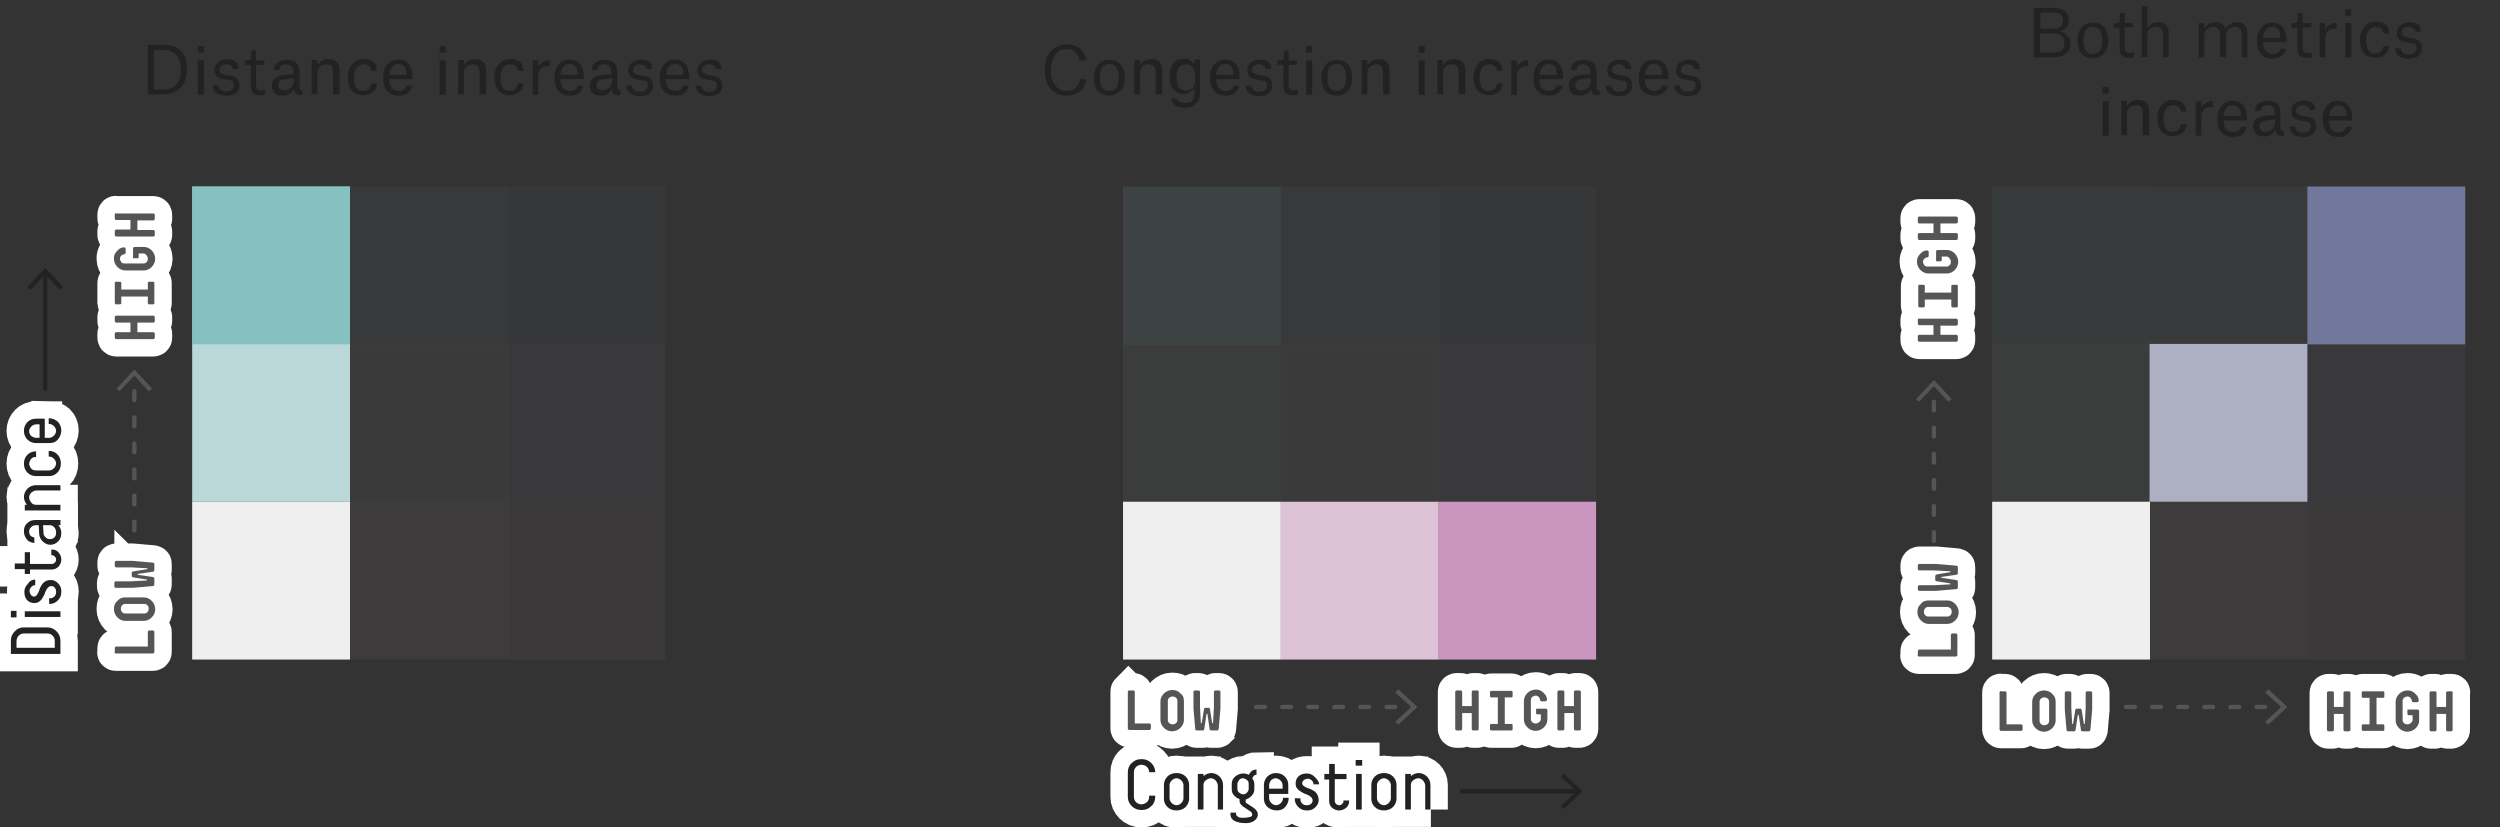 <?xml version="1.0" encoding="utf-8"?>
<!-- Generator: Adobe Illustrator 26.5.0, SVG Export Plug-In . SVG Version: 6.00 Build 0)  -->
<svg version="1.1" id="Layer_1" xmlns="http://www.w3.org/2000/svg" xmlns:xlink="http://www.w3.org/1999/xlink" x="0px" y="0px"
	 viewBox="0 0 575 190.3" style="enable-background:new 0 0 575 190.3;" xml:space="preserve">
<rect x="0" y="0" width="575" height="190.3" fill="#333333" stroke="none"/>
<style type="text/css">
	.st0{enable-background:new    ;}
	.st1{fill:none;stroke:#FFFFFF;stroke-width:8;}
	.st2{fill:#222222;}
	.st3{fill:#555555;}
	.st4{fill:none;stroke:#555555;stroke-linecap:round;stroke-miterlimit:10;stroke-dasharray:2,4;}
	.st5{fill:#85C1C1;}
	.st6{opacity:6.000000e-02;fill:#7B9DAD;enable-background:new    ;}
	.st7{opacity:6.000000e-02;fill:#70799B;enable-background:new    ;}
	.st8{fill:#BBD8D8;}
	.st9{opacity:6.000000e-02;fill:#ADB0C2;enable-background:new    ;}
	.st10{opacity:6.000000e-02;fill:#9E88AD;enable-background:new    ;}
	.st11{fill:#EFEFEF;}
	.st12{opacity:6.000000e-02;fill:#DEC3D7;enable-background:new    ;}
	.st13{opacity:6.000000e-02;fill:#CA96C0;enable-background:new    ;}
	.st14{opacity:6.000000e-02;fill:#85C1C1;enable-background:new    ;}
	.st15{opacity:6.000000e-02;fill:#BBD8D8;enable-background:new    ;}
	.st16{fill:#DEC3D7;}
	.st17{fill:#CA96C0;}
	.st18{fill:#70799B;}
	.st19{fill:#ADB0C2;}
	.st20{fill:none;stroke:#222222;stroke-linecap:round;stroke-miterlimit:10;}
</style>
<g>
	<g class="st0">
		<path d="M5.5,144.3h5.4c0.8,0,1.5,0.3,2.1,0.9s0.9,1.3,0.9,2.2v3H2.5v-3c0-0.9,0.3-1.6,0.9-2.2S4.6,144.3,5.5,144.3z M10.9,145.7
			H5.5c-0.5,0-0.9,0.2-1.2,0.5s-0.5,0.8-0.5,1.2v1.6h8.8v-1.6c0-0.5-0.2-0.9-0.5-1.2C11.8,145.9,11.4,145.7,10.9,145.7z"/>
		<path d="M3.8,142H2.5v-1.5h1.3V142z M13.9,141.9H5.7v-1.3h8.2V141.9z"/>
		<path d="M8.1,133.3v1.3c-0.3,0-0.7,0.1-0.9,0.4c-0.3,0.3-0.4,0.6-0.4,0.9c0,0.3,0.1,0.6,0.3,0.9s0.4,0.4,0.7,0.4
			c0.3,0,0.5-0.1,0.7-0.4s0.4-0.6,0.5-1c0.1-0.4,0.3-0.8,0.5-1.1c0.2-0.4,0.5-0.7,0.8-0.9c0.4-0.3,0.9-0.4,1.5-0.4
			c0.6,0,1.1,0.3,1.6,0.8c0.5,0.5,0.7,1.1,0.7,1.8v0.2c0,0.8-0.3,1.4-0.8,1.9c-0.5,0.5-1.1,0.8-1.8,0.8h-0.2v-1.3h0.2
			c0.4,0,0.7-0.1,1-0.4c0.3-0.3,0.4-0.6,0.4-1v-0.1c0-0.4-0.1-0.7-0.3-0.9c-0.2-0.3-0.5-0.4-0.8-0.4c-0.5,0-1,0.4-1.4,1.4
			c-0.1,0.4-0.3,0.8-0.5,1.1c-0.2,0.4-0.4,0.7-0.8,1s-0.7,0.4-1.2,0.4c-0.7,0-1.2-0.2-1.7-0.7c-0.4-0.5-0.6-1.1-0.6-1.9
			c0-0.7,0.3-1.3,0.8-1.8C6.9,133.5,7.5,133.3,8.1,133.3z"/>
		<path d="M6.9,132H5.7v-1.1H3.4v-1.3h2.3V127h1.2v2.7h5c0.3,0,0.5-0.1,0.7-0.3c0.2-0.2,0.3-0.4,0.3-0.7c0-0.3-0.1-0.5-0.3-0.7
			s-0.4-0.3-0.6-0.3h-0.2v-1.3h0.2c0.6,0,1.1,0.2,1.5,0.7c0.4,0.5,0.6,1,0.6,1.6s-0.2,1.1-0.6,1.6c-0.4,0.4-1,0.7-1.6,0.7H6.9V132z"
			/>
		<path d="M13.9,120.8h-0.5c0.4,0.4,0.7,1,0.7,1.8c0,0.7-0.2,1.4-0.7,1.9c-0.5,0.5-1.1,0.8-1.8,0.8c-0.7,0-1.3-0.3-1.8-0.8
			s-0.8-1.1-0.8-1.9l-0.1-1.8H8.3c-0.4,0-0.8,0.1-1.1,0.4c-0.3,0.3-0.5,0.6-0.5,1c0,0.8,0.4,1.3,1.2,1.4v1.3
			c-0.7-0.1-1.3-0.3-1.7-0.8c-0.4-0.5-0.7-1.1-0.7-1.9c0-0.8,0.2-1.4,0.8-1.9c0.5-0.5,1.1-0.7,1.9-0.7h5.7V120.8z M12.5,123.6
			c0.3-0.3,0.4-0.6,0.4-1.1s-0.1-0.8-0.4-1.2c-0.3-0.3-0.6-0.5-0.9-0.5H9.9l0.1,1.8c0,0.4,0.2,0.7,0.5,1c0.3,0.3,0.6,0.4,1,0.4
			S12.2,123.9,12.5,123.6z"/>
		<path d="M13.9,111.5v1.3H8.4c-0.4,0-0.8,0.2-1.2,0.5c-0.3,0.3-0.5,0.7-0.5,1.1c0,0.4,0.2,0.8,0.5,1.2c0.3,0.4,0.7,0.5,1.1,0.5h5.6
			v1.3H5.7v-1.3h0.5c-0.4-0.5-0.7-1.1-0.7-1.8s0.3-1.4,0.8-1.9c0.5-0.5,1.2-0.8,1.9-0.8H13.9z"/>
		<path d="M8.3,108.2h3c0.4,0,0.8-0.2,1.1-0.5c0.3-0.3,0.5-0.7,0.5-1.1c0-0.4-0.2-0.8-0.5-1.1c-0.3-0.3-0.7-0.5-1.2-0.5v-1.3
			c0.8,0,1.5,0.3,2,0.8c0.5,0.5,0.8,1.2,0.8,2.1c0,0.9-0.3,1.6-0.8,2.1c-0.5,0.5-1.1,0.8-1.9,0.8H8.2c-0.7,0-1.4-0.3-1.9-0.8
			c-0.5-0.5-0.8-1.2-0.8-2.1c0-0.8,0.3-1.5,0.8-2s1.2-0.8,2-0.8v1.3c-0.5,0-0.8,0.1-1.1,0.4c-0.3,0.3-0.4,0.7-0.5,1.1
			c0,0.4,0.2,0.8,0.5,1.2C7.5,108.1,7.9,108.2,8.3,108.2z"/>
		<path d="M11.2,97.5v-1.3c0.9,0,1.5,0.3,2.1,0.8c0.5,0.5,0.8,1.2,0.8,2s-0.3,1.5-0.8,2.1s-1.1,0.8-1.9,0.8H8.2
			c-0.7,0-1.4-0.3-1.9-0.8c-0.5-0.5-0.8-1.2-0.8-2c0-0.8,0.3-1.5,0.8-2c0.5-0.5,1.1-0.8,1.9-0.8h2.1v4.4h1c0.4,0,0.8-0.2,1.1-0.5
			c0.3-0.3,0.5-0.7,0.5-1.1c0-0.4-0.2-0.8-0.5-1.1S11.7,97.5,11.2,97.5z M8.3,100.7h0.8v-3.1H8.3c-0.4,0-0.8,0.2-1.1,0.5
			c-0.3,0.3-0.5,0.7-0.5,1.1c0,0.4,0.2,0.8,0.5,1.1C7.5,100.5,7.9,100.7,8.3,100.7z"/>
	</g>
	<g class="st0">
		<path class="st1" d="M5.5,144.3h5.4c0.8,0,1.5,0.3,2.1,0.9s0.9,1.3,0.9,2.2v3H2.5v-3c0-0.9,0.3-1.6,0.9-2.2S4.6,144.3,5.5,144.3z
			 M10.9,145.7H5.5c-0.5,0-0.9,0.2-1.2,0.5s-0.5,0.8-0.5,1.2v1.6h8.8v-1.6c0-0.5-0.2-0.9-0.5-1.2C11.8,145.9,11.4,145.7,10.9,145.7z
			"/>
		<path class="st1" d="M3.8,142H2.5v-1.5h1.3V142z M13.9,141.9H5.7v-1.3h8.2V141.9z"/>
		<path class="st1" d="M8.1,133.3v1.3c-0.3,0-0.7,0.1-0.9,0.4c-0.3,0.3-0.4,0.6-0.4,0.9c0,0.3,0.1,0.6,0.3,0.9s0.4,0.4,0.7,0.4
			c0.3,0,0.5-0.1,0.7-0.4s0.4-0.6,0.5-1c0.1-0.4,0.3-0.8,0.5-1.1c0.2-0.4,0.5-0.7,0.8-0.9c0.4-0.3,0.9-0.4,1.5-0.4
			c0.6,0,1.1,0.3,1.6,0.8c0.5,0.5,0.7,1.1,0.7,1.8v0.2c0,0.8-0.3,1.4-0.8,1.9c-0.5,0.5-1.1,0.8-1.8,0.8h-0.2v-1.3h0.2
			c0.4,0,0.7-0.1,1-0.4c0.3-0.3,0.4-0.6,0.4-1v-0.1c0-0.4-0.1-0.7-0.3-0.9c-0.2-0.3-0.5-0.4-0.8-0.4c-0.5,0-1,0.4-1.4,1.4
			c-0.1,0.4-0.3,0.8-0.5,1.1c-0.2,0.4-0.4,0.7-0.8,1s-0.7,0.4-1.2,0.4c-0.7,0-1.2-0.2-1.7-0.7c-0.4-0.5-0.6-1.1-0.6-1.9
			c0-0.7,0.3-1.3,0.8-1.8C6.9,133.5,7.5,133.3,8.1,133.3z"/>
		<path class="st1" d="M6.9,132H5.7v-1.1H3.4v-1.3h2.3V127h1.2v2.7h5c0.3,0,0.5-0.1,0.7-0.3c0.2-0.2,0.3-0.4,0.3-0.7
			c0-0.3-0.1-0.5-0.3-0.7s-0.4-0.3-0.6-0.3h-0.2v-1.3h0.2c0.6,0,1.1,0.2,1.5,0.7c0.4,0.5,0.6,1,0.6,1.6s-0.2,1.1-0.6,1.6
			c-0.4,0.4-1,0.7-1.6,0.7H6.9V132z"/>
		<path class="st1" d="M13.9,120.8h-0.5c0.4,0.4,0.7,1,0.7,1.8c0,0.7-0.2,1.4-0.7,1.9c-0.5,0.5-1.1,0.8-1.8,0.8
			c-0.7,0-1.3-0.3-1.8-0.8s-0.8-1.1-0.8-1.9l-0.1-1.8H8.3c-0.4,0-0.8,0.1-1.1,0.4c-0.3,0.3-0.5,0.6-0.5,1c0,0.8,0.4,1.3,1.2,1.4v1.3
			c-0.7-0.1-1.3-0.3-1.7-0.8c-0.4-0.5-0.7-1.1-0.7-1.9c0-0.8,0.2-1.4,0.8-1.9c0.5-0.5,1.1-0.7,1.9-0.7h5.7V120.8z M12.5,123.6
			c0.3-0.3,0.4-0.6,0.4-1.1s-0.1-0.8-0.4-1.2c-0.3-0.3-0.6-0.5-0.9-0.5H9.9l0.1,1.8c0,0.4,0.2,0.7,0.5,1c0.3,0.3,0.6,0.4,1,0.4
			S12.2,123.9,12.5,123.6z"/>
		<path class="st1" d="M13.9,111.5v1.3H8.4c-0.4,0-0.8,0.2-1.2,0.5c-0.3,0.3-0.5,0.7-0.5,1.1c0,0.4,0.2,0.8,0.5,1.2
			c0.3,0.4,0.7,0.5,1.1,0.5h5.6v1.3H5.7v-1.3h0.5c-0.4-0.5-0.7-1.1-0.7-1.8s0.3-1.4,0.8-1.9c0.5-0.5,1.2-0.8,1.9-0.8H13.9z"/>
		<path class="st1" d="M8.3,108.2h3c0.4,0,0.8-0.2,1.1-0.5c0.3-0.3,0.5-0.7,0.5-1.1c0-0.4-0.2-0.8-0.5-1.1c-0.3-0.3-0.7-0.5-1.2-0.5
			v-1.3c0.8,0,1.5,0.3,2,0.8c0.5,0.5,0.8,1.2,0.8,2.1c0,0.9-0.3,1.6-0.8,2.1c-0.5,0.5-1.1,0.8-1.9,0.8H8.2c-0.7,0-1.4-0.3-1.9-0.8
			c-0.5-0.5-0.8-1.2-0.8-2.1c0-0.8,0.3-1.5,0.8-2s1.2-0.8,2-0.8v1.3c-0.5,0-0.8,0.1-1.1,0.4c-0.3,0.3-0.4,0.7-0.5,1.1
			c0,0.4,0.2,0.8,0.5,1.2C7.5,108.1,7.9,108.2,8.3,108.2z"/>
		<path class="st1" d="M11.2,97.5v-1.3c0.9,0,1.5,0.3,2.1,0.8c0.5,0.5,0.8,1.2,0.8,2s-0.3,1.5-0.8,2.1s-1.1,0.8-1.9,0.8H8.2
			c-0.7,0-1.4-0.3-1.9-0.8c-0.5-0.5-0.8-1.2-0.8-2c0-0.8,0.3-1.5,0.8-2c0.5-0.5,1.1-0.8,1.9-0.8h2.1v4.4h1c0.4,0,0.8-0.2,1.1-0.5
			c0.3-0.3,0.5-0.7,0.5-1.1c0-0.4-0.2-0.8-0.5-1.1S11.7,97.5,11.2,97.5z M8.3,100.7h0.8v-3.1H8.3c-0.4,0-0.8,0.2-1.1,0.5
			c-0.3,0.3-0.5,0.7-0.5,1.1c0,0.4,0.2,0.8,0.5,1.1C7.5,100.5,7.9,100.7,8.3,100.7z"/>
	</g>
	<g class="st0">
		<path class="st2" d="M5.5,144.3h5.4c0.8,0,1.5,0.3,2.1,0.9s0.9,1.3,0.9,2.2v3H2.5v-3c0-0.9,0.3-1.6,0.9-2.2S4.6,144.3,5.5,144.3z
			 M10.9,145.7H5.5c-0.5,0-0.9,0.2-1.2,0.5s-0.5,0.8-0.5,1.2v1.6h8.8v-1.6c0-0.5-0.2-0.9-0.5-1.2C11.8,145.9,11.4,145.7,10.9,145.7z
			"/>
		<path class="st2" d="M3.8,142H2.5v-1.5h1.3V142z M13.9,141.9H5.7v-1.3h8.2V141.9z"/>
		<path class="st2" d="M8.1,133.3v1.3c-0.3,0-0.7,0.1-0.9,0.4c-0.3,0.3-0.4,0.6-0.4,0.9c0,0.3,0.1,0.6,0.3,0.9s0.4,0.4,0.7,0.4
			c0.3,0,0.5-0.1,0.7-0.4s0.4-0.6,0.5-1c0.1-0.4,0.3-0.8,0.5-1.1c0.2-0.4,0.5-0.7,0.8-0.9c0.4-0.3,0.9-0.4,1.5-0.4
			c0.6,0,1.1,0.3,1.6,0.8c0.5,0.5,0.7,1.1,0.7,1.8v0.2c0,0.8-0.3,1.4-0.8,1.9c-0.5,0.5-1.1,0.8-1.8,0.8h-0.2v-1.3h0.2
			c0.4,0,0.7-0.1,1-0.4c0.3-0.3,0.4-0.6,0.4-1v-0.1c0-0.4-0.1-0.7-0.3-0.9c-0.2-0.3-0.5-0.4-0.8-0.4c-0.5,0-1,0.4-1.4,1.4
			c-0.1,0.4-0.3,0.8-0.5,1.1c-0.2,0.4-0.4,0.7-0.8,1s-0.7,0.4-1.2,0.4c-0.7,0-1.2-0.2-1.7-0.7c-0.4-0.5-0.6-1.1-0.6-1.9
			c0-0.7,0.3-1.3,0.8-1.8C6.9,133.5,7.5,133.3,8.1,133.3z"/>
		<path class="st2" d="M6.9,132H5.7v-1.1H3.4v-1.3h2.3V127h1.2v2.7h5c0.3,0,0.5-0.1,0.7-0.3c0.2-0.2,0.3-0.4,0.3-0.7
			c0-0.3-0.1-0.5-0.3-0.7s-0.4-0.3-0.6-0.3h-0.2v-1.3h0.2c0.6,0,1.1,0.2,1.5,0.7c0.4,0.5,0.6,1,0.6,1.6s-0.2,1.1-0.6,1.6
			c-0.4,0.4-1,0.7-1.6,0.7H6.9V132z"/>
		<path class="st2" d="M13.9,120.8h-0.5c0.4,0.4,0.7,1,0.7,1.8c0,0.7-0.2,1.4-0.7,1.9c-0.5,0.5-1.1,0.8-1.8,0.8
			c-0.7,0-1.3-0.3-1.8-0.8s-0.8-1.1-0.8-1.9l-0.1-1.8H8.3c-0.4,0-0.8,0.1-1.1,0.4c-0.3,0.3-0.5,0.6-0.5,1c0,0.8,0.4,1.3,1.2,1.4v1.3
			c-0.7-0.1-1.3-0.3-1.7-0.8c-0.4-0.5-0.7-1.1-0.7-1.9c0-0.8,0.2-1.4,0.8-1.9c0.5-0.5,1.1-0.7,1.9-0.7h5.7V120.8z M12.5,123.6
			c0.3-0.3,0.4-0.6,0.4-1.1s-0.1-0.8-0.4-1.2c-0.3-0.3-0.6-0.5-0.9-0.5H9.9l0.1,1.8c0,0.4,0.2,0.7,0.5,1c0.3,0.3,0.6,0.4,1,0.4
			S12.2,123.9,12.5,123.6z"/>
		<path class="st2" d="M13.9,111.5v1.3H8.4c-0.4,0-0.8,0.2-1.2,0.5c-0.3,0.3-0.5,0.7-0.5,1.1c0,0.4,0.2,0.8,0.5,1.2
			c0.3,0.4,0.7,0.5,1.1,0.5h5.6v1.3H5.7v-1.3h0.5c-0.4-0.5-0.7-1.1-0.7-1.8s0.3-1.4,0.8-1.9c0.5-0.5,1.2-0.8,1.9-0.8H13.9z"/>
		<path class="st2" d="M8.3,108.2h3c0.4,0,0.8-0.2,1.1-0.5c0.3-0.3,0.5-0.7,0.5-1.1c0-0.4-0.2-0.8-0.5-1.1c-0.3-0.3-0.7-0.5-1.2-0.5
			v-1.3c0.8,0,1.5,0.3,2,0.8c0.5,0.5,0.8,1.2,0.8,2.1c0,0.9-0.3,1.6-0.8,2.1c-0.5,0.5-1.1,0.8-1.9,0.8H8.2c-0.7,0-1.4-0.3-1.9-0.8
			c-0.5-0.5-0.8-1.2-0.8-2.1c0-0.8,0.3-1.5,0.8-2s1.2-0.8,2-0.8v1.3c-0.5,0-0.8,0.1-1.1,0.4c-0.3,0.3-0.4,0.7-0.5,1.1
			c0,0.4,0.2,0.8,0.5,1.2C7.5,108.1,7.9,108.2,8.3,108.2z"/>
		<path class="st2" d="M11.2,97.5v-1.3c0.9,0,1.5,0.3,2.1,0.8c0.5,0.5,0.8,1.2,0.8,2s-0.3,1.5-0.8,2.1s-1.1,0.8-1.9,0.8H8.2
			c-0.7,0-1.4-0.3-1.9-0.8c-0.5-0.5-0.8-1.2-0.8-2c0-0.8,0.3-1.5,0.8-2c0.5-0.5,1.1-0.8,1.9-0.8h2.1v4.4h1c0.4,0,0.8-0.2,1.1-0.5
			c0.3-0.3,0.5-0.7,0.5-1.1c0-0.4-0.2-0.8-0.5-1.1S11.7,97.5,11.2,97.5z M8.3,100.7h0.8v-3.1H8.3c-0.4,0-0.8,0.2-1.1,0.5
			c-0.3,0.3-0.5,0.7-0.5,1.1c0,0.4,0.2,0.8,0.5,1.1C7.5,100.5,7.9,100.7,8.3,100.7z"/>
	</g>
</g>
<g>
	<g class="st0">
		<path d="M265.7,183v0.3c0,0.8-0.3,1.6-0.9,2.1c-0.6,0.6-1.3,0.9-2.2,0.9h-0.1c-0.9,0-1.6-0.3-2.2-0.9c-0.6-0.6-0.9-1.3-0.9-2.1
			v-5.7c0-0.8,0.3-1.6,0.9-2.1c0.6-0.6,1.3-0.9,2.2-0.9h0.1c0.9,0,1.6,0.3,2.2,0.9c0.6,0.6,0.9,1.3,0.9,2.1h-1.4
			c0-0.5-0.2-0.9-0.5-1.2c-0.3-0.3-0.8-0.5-1.3-0.5c-0.5,0-0.9,0.2-1.2,0.5c-0.3,0.3-0.5,0.7-0.5,1.2v5.7c0,0.5,0.2,0.9,0.5,1.2
			c0.3,0.3,0.8,0.5,1.2,0.5c0.5,0,0.9-0.2,1.3-0.5c0.3-0.3,0.5-0.7,0.5-1.2V183H265.7z"/>
		<path d="M273.5,180.5v3.2c0,0.7-0.3,1.4-0.8,1.9c-0.5,0.5-1.2,0.8-2.1,0.8c-0.9,0-1.6-0.3-2.1-0.8c-0.5-0.5-0.8-1.1-0.8-1.9v-3.2
			c0-0.7,0.3-1.4,0.8-1.9s1.2-0.8,2.1-0.8c0.9,0,1.6,0.3,2.1,0.8S273.5,179.8,273.5,180.5z M272.2,183.6v-3c0-0.4-0.2-0.8-0.5-1.1
			s-0.7-0.5-1.1-0.5c-0.4,0-0.8,0.2-1.1,0.5c-0.3,0.3-0.5,0.7-0.5,1.1v3c0,0.4,0.2,0.8,0.5,1.1s0.7,0.5,1.1,0.5
			c0.4,0,0.8-0.2,1.1-0.5C272,184.4,272.2,184,272.2,183.6z"/>
		<path d="M281.4,186.2h-1.3v-5.5c0-0.4-0.2-0.8-0.5-1.2c-0.3-0.3-0.7-0.5-1.1-0.5c-0.4,0-0.8,0.2-1.2,0.5c-0.4,0.3-0.5,0.7-0.5,1.1
			v5.6h-1.3V178h1.3v0.5c0.5-0.4,1.1-0.7,1.8-0.7s1.4,0.3,1.9,0.8c0.5,0.5,0.8,1.2,0.8,1.9V186.2z"/>
		<path d="M285.1,184.3v-0.5c-0.5-0.2-1-0.5-1.3-0.9c-0.4-0.4-0.5-0.9-0.5-1.5v-1.1c0-0.7,0.3-1.3,0.8-1.7s1.1-0.7,1.8-0.7
			c0.5,0,0.9,0.1,1.3,0.3l0.5-0.7c0.3-0.3,0.7-0.5,1.3-0.5v1.2c-0.3,0-0.5,0.1-0.6,0.2L288,179c0.3,0.4,0.5,0.8,0.5,1.4v1.1
			c0,0.6-0.2,1.1-0.6,1.5s-0.8,0.7-1.4,0.9v0.5c0,0.2,0.1,0.3,0.3,0.4l1.4,0.9c0.7,0.5,1.1,1,1.1,1.6c0,0.5-0.2,0.9-0.5,1.2
			c-0.6,0.6-1.5,0.9-2.7,0.8c-0.8,0-1.5-0.2-2.2-0.5c-0.6-0.4-0.9-0.8-0.9-1.5v-0.4h1.3v0.4c0,0.2,0.2,0.4,0.5,0.6
			c0.3,0.2,0.8,0.2,1.3,0.2c0.5,0,1-0.1,1.4-0.2c0.4-0.1,0.5-0.3,0.5-0.6c0-0.2-0.1-0.4-0.3-0.6l-1.8-1.2c-0.2-0.1-0.3-0.3-0.5-0.5
			C285.2,184.8,285.1,184.5,285.1,184.3z M287.2,181.4v-1.1c0-0.4-0.1-0.7-0.4-0.9c-0.3-0.2-0.6-0.4-0.9-0.4s-0.7,0.1-0.9,0.4
			s-0.4,0.6-0.4,0.9v1.1c0,0.4,0.1,0.7,0.4,0.9c0.3,0.2,0.6,0.4,0.9,0.4s0.7-0.1,0.9-0.4C287,182.1,287.2,181.8,287.2,181.4z"/>
		<path d="M295.1,183.5h1.3c0,0.9-0.3,1.5-0.8,2.1s-1.2,0.8-2,0.8s-1.5-0.3-2.1-0.8c-0.5-0.5-0.8-1.1-0.8-1.9v-3.2
			c0-0.7,0.3-1.4,0.8-1.9s1.2-0.8,2-0.8c0.8,0,1.5,0.3,2,0.8c0.5,0.5,0.8,1.1,0.8,1.9v2.1h-4.4v1c0,0.4,0.2,0.8,0.5,1.1
			c0.3,0.3,0.7,0.5,1.1,0.5c0.4,0,0.8-0.2,1.1-0.5S295.1,184,295.1,183.5z M291.9,180.6v0.8h3.1v-0.8c0-0.4-0.2-0.8-0.5-1.1
			s-0.7-0.5-1.1-0.5c-0.4,0-0.8,0.2-1.1,0.5C292.1,179.8,291.9,180.2,291.9,180.6z"/>
		<path d="M303.4,180.4h-1.3c0-0.3-0.1-0.7-0.4-0.9c-0.3-0.3-0.6-0.4-0.9-0.4c-0.3,0-0.6,0.1-0.9,0.3c-0.2,0.2-0.4,0.4-0.4,0.7
			c0,0.3,0.1,0.5,0.4,0.7c0.3,0.2,0.6,0.4,1,0.5c0.4,0.1,0.8,0.3,1.1,0.5c0.4,0.2,0.7,0.5,0.9,0.8s0.4,0.9,0.4,1.5s-0.3,1.1-0.8,1.6
			s-1.1,0.7-1.8,0.7h-0.2c-0.8,0-1.4-0.3-1.9-0.8c-0.5-0.5-0.8-1.1-0.8-1.8v-0.2h1.3v0.2c0,0.4,0.1,0.7,0.4,1c0.3,0.3,0.6,0.4,1,0.4
			h0.1c0.4,0,0.7-0.1,0.9-0.3c0.3-0.2,0.4-0.5,0.4-0.8c0-0.5-0.4-1-1.4-1.4c-0.4-0.1-0.8-0.3-1.1-0.5s-0.7-0.4-1-0.8
			c-0.3-0.3-0.4-0.7-0.4-1.2c0-0.7,0.2-1.2,0.7-1.7c0.5-0.4,1.1-0.6,1.9-0.6c0.7,0,1.3,0.3,1.8,0.8S303.4,179.8,303.4,180.4z"/>
		<path d="M304.6,179.2V178h1.1v-2.3h1.3v2.3h2.7v1.2h-2.7v5c0,0.3,0.1,0.5,0.3,0.7c0.2,0.2,0.4,0.3,0.7,0.3c0.3,0,0.5-0.1,0.7-0.3
			c0.2-0.2,0.3-0.4,0.3-0.6v-0.2h1.3v0.2c0,0.6-0.2,1.1-0.7,1.5c-0.5,0.4-1,0.6-1.6,0.6c-0.6,0-1.1-0.2-1.6-0.6s-0.7-1-0.7-1.6v-4.9
			H304.6z"/>
		<path d="M311.8,176.1v-1.3h1.5v1.3H311.8z M311.9,186.2V178h1.3v8.2H311.9z"/>
		<path d="M321.2,180.5v3.2c0,0.7-0.3,1.4-0.8,1.9c-0.5,0.5-1.2,0.8-2.1,0.8c-0.9,0-1.6-0.3-2.1-0.8c-0.5-0.5-0.8-1.1-0.8-1.9v-3.2
			c0-0.7,0.3-1.4,0.8-1.9s1.2-0.8,2.1-0.8c0.9,0,1.6,0.3,2.1,0.8S321.2,179.8,321.2,180.5z M319.9,183.6v-3c0-0.4-0.2-0.8-0.5-1.1
			s-0.7-0.5-1.1-0.5c-0.4,0-0.8,0.2-1.1,0.5c-0.3,0.3-0.5,0.7-0.5,1.1v3c0,0.4,0.2,0.8,0.5,1.1s0.7,0.5,1.1,0.5
			c0.4,0,0.8-0.2,1.1-0.5C319.7,184.4,319.9,184,319.9,183.6z"/>
		<path d="M329.1,186.2h-1.3v-5.5c0-0.4-0.2-0.8-0.5-1.2c-0.3-0.3-0.7-0.5-1.1-0.5c-0.4,0-0.8,0.2-1.2,0.5c-0.4,0.3-0.5,0.7-0.5,1.1
			v5.6h-1.3V178h1.3v0.5c0.5-0.4,1.1-0.7,1.8-0.7s1.4,0.3,1.9,0.8c0.5,0.5,0.8,1.2,0.8,1.9V186.2z"/>
	</g>
	<g class="st0">
		<path class="st1" d="M265.7,183v0.3c0,0.8-0.3,1.6-0.9,2.1c-0.6,0.6-1.3,0.9-2.2,0.9h-0.1c-0.9,0-1.6-0.3-2.2-0.9
			c-0.6-0.6-0.9-1.3-0.9-2.1v-5.7c0-0.8,0.3-1.6,0.9-2.1c0.6-0.6,1.3-0.9,2.2-0.9h0.1c0.9,0,1.6,0.3,2.2,0.9
			c0.6,0.6,0.9,1.3,0.9,2.1h-1.4c0-0.5-0.2-0.9-0.5-1.2c-0.3-0.3-0.8-0.5-1.3-0.5c-0.5,0-0.9,0.2-1.2,0.5c-0.3,0.3-0.5,0.7-0.5,1.2
			v5.7c0,0.5,0.2,0.9,0.5,1.2c0.3,0.3,0.8,0.5,1.2,0.5c0.5,0,0.9-0.2,1.3-0.5c0.3-0.3,0.5-0.7,0.5-1.2V183H265.7z"/>
		<path class="st1" d="M273.5,180.5v3.2c0,0.7-0.3,1.4-0.8,1.9c-0.5,0.5-1.2,0.8-2.1,0.8c-0.9,0-1.6-0.3-2.1-0.8
			c-0.5-0.5-0.8-1.1-0.8-1.9v-3.2c0-0.7,0.3-1.4,0.8-1.9s1.2-0.8,2.1-0.8c0.9,0,1.6,0.3,2.1,0.8S273.5,179.8,273.5,180.5z
			 M272.2,183.6v-3c0-0.4-0.2-0.8-0.5-1.1s-0.7-0.5-1.1-0.5c-0.4,0-0.8,0.2-1.1,0.5c-0.3,0.3-0.5,0.7-0.5,1.1v3
			c0,0.4,0.2,0.8,0.5,1.1s0.7,0.5,1.1,0.5c0.4,0,0.8-0.2,1.1-0.5C272,184.4,272.2,184,272.2,183.6z"/>
		<path class="st1" d="M281.4,186.2h-1.3v-5.5c0-0.4-0.2-0.8-0.5-1.2c-0.3-0.3-0.7-0.5-1.1-0.5c-0.4,0-0.8,0.2-1.2,0.5
			c-0.4,0.3-0.5,0.7-0.5,1.1v5.6h-1.3V178h1.3v0.5c0.5-0.4,1.1-0.7,1.8-0.7s1.4,0.3,1.9,0.8c0.5,0.5,0.8,1.2,0.8,1.9V186.2z"/>
		<path class="st1" d="M285.1,184.3v-0.5c-0.5-0.2-1-0.5-1.3-0.9c-0.4-0.4-0.5-0.9-0.5-1.5v-1.1c0-0.7,0.3-1.3,0.8-1.7
			s1.1-0.7,1.8-0.7c0.5,0,0.9,0.1,1.3,0.3l0.5-0.7c0.3-0.3,0.7-0.5,1.3-0.5v1.2c-0.3,0-0.5,0.1-0.6,0.2L288,179
			c0.3,0.4,0.5,0.8,0.5,1.4v1.1c0,0.6-0.2,1.1-0.6,1.5s-0.8,0.7-1.4,0.9v0.5c0,0.2,0.1,0.3,0.3,0.4l1.4,0.9c0.7,0.5,1.1,1,1.1,1.6
			c0,0.5-0.2,0.9-0.5,1.2c-0.6,0.6-1.5,0.9-2.7,0.8c-0.8,0-1.5-0.2-2.2-0.5c-0.6-0.4-0.9-0.8-0.9-1.5v-0.4h1.3v0.4
			c0,0.2,0.2,0.4,0.5,0.6c0.3,0.2,0.8,0.2,1.3,0.2c0.5,0,1-0.1,1.4-0.2c0.4-0.1,0.5-0.3,0.5-0.6c0-0.2-0.1-0.4-0.3-0.6l-1.8-1.2
			c-0.2-0.1-0.3-0.3-0.5-0.5C285.2,184.8,285.1,184.5,285.1,184.3z M287.2,181.4v-1.1c0-0.4-0.1-0.7-0.4-0.9
			c-0.3-0.2-0.6-0.4-0.9-0.4s-0.7,0.1-0.9,0.4s-0.4,0.6-0.4,0.9v1.1c0,0.4,0.1,0.7,0.4,0.9c0.3,0.2,0.6,0.4,0.9,0.4s0.7-0.1,0.9-0.4
			C287,182.1,287.2,181.8,287.2,181.4z"/>
		<path class="st1" d="M295.1,183.5h1.3c0,0.9-0.3,1.5-0.8,2.1s-1.2,0.8-2,0.8s-1.5-0.3-2.1-0.8c-0.5-0.5-0.8-1.1-0.8-1.9v-3.2
			c0-0.7,0.3-1.4,0.8-1.9s1.2-0.8,2-0.8c0.8,0,1.5,0.3,2,0.8c0.5,0.5,0.8,1.1,0.8,1.9v2.1h-4.4v1c0,0.4,0.2,0.8,0.5,1.1
			c0.3,0.3,0.7,0.5,1.1,0.5c0.4,0,0.8-0.2,1.1-0.5S295.1,184,295.1,183.5z M291.9,180.6v0.8h3.1v-0.8c0-0.4-0.2-0.8-0.5-1.1
			s-0.7-0.5-1.1-0.5c-0.4,0-0.8,0.2-1.1,0.5C292.1,179.8,291.9,180.2,291.9,180.6z"/>
		<path class="st1" d="M303.4,180.4h-1.3c0-0.3-0.1-0.7-0.4-0.9c-0.3-0.3-0.6-0.4-0.9-0.4c-0.3,0-0.6,0.1-0.9,0.3
			c-0.2,0.2-0.4,0.4-0.4,0.7c0,0.3,0.1,0.5,0.4,0.7c0.3,0.2,0.6,0.4,1,0.5c0.4,0.1,0.8,0.3,1.1,0.5c0.4,0.2,0.7,0.5,0.9,0.8
			s0.4,0.9,0.4,1.5s-0.3,1.1-0.8,1.6s-1.1,0.7-1.8,0.7h-0.2c-0.8,0-1.4-0.3-1.9-0.8c-0.5-0.5-0.8-1.1-0.8-1.8v-0.2h1.3v0.2
			c0,0.4,0.1,0.7,0.4,1c0.3,0.3,0.6,0.4,1,0.4h0.1c0.4,0,0.7-0.1,0.9-0.3c0.3-0.2,0.4-0.5,0.4-0.8c0-0.5-0.4-1-1.4-1.4
			c-0.4-0.1-0.8-0.3-1.1-0.5s-0.7-0.4-1-0.8c-0.3-0.3-0.4-0.7-0.4-1.2c0-0.7,0.2-1.2,0.7-1.7c0.5-0.4,1.1-0.6,1.9-0.6
			c0.7,0,1.3,0.3,1.8,0.8S303.4,179.8,303.4,180.4z"/>
		<path class="st1" d="M304.6,179.2V178h1.1v-2.3h1.3v2.3h2.7v1.2h-2.7v5c0,0.3,0.1,0.5,0.3,0.7c0.2,0.2,0.4,0.3,0.7,0.3
			c0.3,0,0.5-0.1,0.7-0.3c0.2-0.2,0.3-0.4,0.3-0.6v-0.2h1.3v0.2c0,0.6-0.2,1.1-0.7,1.5c-0.5,0.4-1,0.6-1.6,0.6
			c-0.6,0-1.1-0.2-1.6-0.6s-0.7-1-0.7-1.6v-4.9H304.6z"/>
		<path class="st1" d="M311.8,176.1v-1.3h1.5v1.3H311.8z M311.9,186.2V178h1.3v8.2H311.9z"/>
		<path class="st1" d="M321.2,180.5v3.2c0,0.7-0.3,1.4-0.8,1.9c-0.5,0.5-1.2,0.8-2.1,0.8c-0.9,0-1.6-0.3-2.1-0.8
			c-0.5-0.5-0.8-1.1-0.8-1.9v-3.2c0-0.7,0.3-1.4,0.8-1.9s1.2-0.8,2.1-0.8c0.9,0,1.6,0.3,2.1,0.8S321.2,179.8,321.2,180.5z
			 M319.9,183.6v-3c0-0.4-0.2-0.8-0.5-1.1s-0.7-0.5-1.1-0.5c-0.4,0-0.8,0.2-1.1,0.5c-0.3,0.3-0.5,0.7-0.5,1.1v3
			c0,0.4,0.2,0.8,0.5,1.1s0.7,0.5,1.1,0.5c0.4,0,0.8-0.2,1.1-0.5C319.7,184.4,319.9,184,319.9,183.6z"/>
		<path class="st1" d="M329.1,186.2h-1.3v-5.5c0-0.4-0.2-0.8-0.5-1.2c-0.3-0.3-0.7-0.5-1.1-0.5c-0.4,0-0.8,0.2-1.2,0.5
			c-0.4,0.3-0.5,0.7-0.5,1.1v5.6h-1.3V178h1.3v0.5c0.5-0.4,1.1-0.7,1.8-0.7s1.4,0.3,1.9,0.8c0.5,0.5,0.8,1.2,0.8,1.9V186.2z"/>
	</g>
	<g class="st0">
		<path class="st2" d="M265.7,183v0.3c0,0.8-0.3,1.6-0.9,2.1c-0.6,0.6-1.3,0.9-2.2,0.9h-0.1c-0.9,0-1.6-0.3-2.2-0.9
			c-0.6-0.6-0.9-1.3-0.9-2.1v-5.7c0-0.8,0.3-1.6,0.9-2.1c0.6-0.6,1.3-0.9,2.2-0.9h0.1c0.9,0,1.6,0.3,2.2,0.9
			c0.6,0.6,0.9,1.3,0.9,2.1h-1.4c0-0.5-0.2-0.9-0.5-1.2c-0.3-0.3-0.8-0.5-1.3-0.5c-0.5,0-0.9,0.2-1.2,0.5c-0.3,0.3-0.5,0.7-0.5,1.2
			v5.7c0,0.5,0.2,0.9,0.5,1.2c0.3,0.3,0.8,0.5,1.2,0.5c0.5,0,0.9-0.2,1.3-0.5c0.3-0.3,0.5-0.7,0.5-1.2V183H265.7z"/>
		<path class="st2" d="M273.5,180.5v3.2c0,0.7-0.3,1.4-0.8,1.9c-0.5,0.5-1.2,0.8-2.1,0.8c-0.9,0-1.6-0.3-2.1-0.8
			c-0.5-0.5-0.8-1.1-0.8-1.9v-3.2c0-0.7,0.3-1.4,0.8-1.9s1.2-0.8,2.1-0.8c0.9,0,1.6,0.3,2.1,0.8S273.5,179.8,273.5,180.5z
			 M272.2,183.6v-3c0-0.4-0.2-0.8-0.5-1.1s-0.7-0.5-1.1-0.5c-0.4,0-0.8,0.2-1.1,0.5c-0.3,0.3-0.5,0.7-0.5,1.1v3
			c0,0.4,0.2,0.8,0.5,1.1s0.7,0.5,1.1,0.5c0.4,0,0.8-0.2,1.1-0.5C272,184.4,272.2,184,272.2,183.6z"/>
		<path class="st2" d="M281.4,186.2h-1.3v-5.5c0-0.4-0.2-0.8-0.5-1.2c-0.3-0.3-0.7-0.5-1.1-0.5c-0.4,0-0.8,0.2-1.2,0.5
			c-0.4,0.3-0.5,0.7-0.5,1.1v5.6h-1.3V178h1.3v0.5c0.5-0.4,1.1-0.7,1.8-0.7s1.4,0.3,1.9,0.8c0.5,0.5,0.8,1.2,0.8,1.9V186.2z"/>
		<path class="st2" d="M285.1,184.3v-0.5c-0.5-0.2-1-0.5-1.3-0.9c-0.4-0.4-0.5-0.9-0.5-1.5v-1.1c0-0.7,0.3-1.3,0.8-1.7
			s1.1-0.7,1.8-0.7c0.5,0,0.9,0.1,1.3,0.3l0.5-0.7c0.3-0.3,0.7-0.5,1.3-0.5v1.2c-0.3,0-0.5,0.1-0.6,0.2L288,179
			c0.3,0.4,0.5,0.8,0.5,1.4v1.1c0,0.6-0.2,1.1-0.6,1.5s-0.8,0.7-1.4,0.9v0.5c0,0.2,0.1,0.3,0.3,0.4l1.4,0.9c0.7,0.5,1.1,1,1.1,1.6
			c0,0.5-0.2,0.9-0.5,1.2c-0.6,0.6-1.5,0.9-2.7,0.8c-0.8,0-1.5-0.2-2.2-0.5c-0.6-0.4-0.9-0.8-0.9-1.5v-0.4h1.3v0.4
			c0,0.2,0.2,0.4,0.5,0.6c0.3,0.2,0.8,0.2,1.3,0.2c0.5,0,1-0.1,1.4-0.2c0.4-0.1,0.5-0.3,0.5-0.6c0-0.2-0.1-0.4-0.3-0.6l-1.8-1.2
			c-0.2-0.1-0.3-0.3-0.5-0.5C285.2,184.8,285.1,184.5,285.1,184.3z M287.2,181.4v-1.1c0-0.4-0.1-0.7-0.4-0.9
			c-0.3-0.2-0.6-0.4-0.9-0.4s-0.7,0.1-0.9,0.4s-0.4,0.6-0.4,0.9v1.1c0,0.4,0.1,0.7,0.4,0.9c0.3,0.2,0.6,0.4,0.9,0.4s0.7-0.1,0.9-0.4
			C287,182.1,287.2,181.8,287.2,181.4z"/>
		<path class="st2" d="M295.1,183.5h1.3c0,0.9-0.3,1.5-0.8,2.1s-1.2,0.8-2,0.8s-1.5-0.3-2.1-0.8c-0.5-0.5-0.8-1.1-0.8-1.9v-3.2
			c0-0.7,0.3-1.4,0.8-1.9s1.2-0.8,2-0.8c0.8,0,1.5,0.3,2,0.8c0.5,0.5,0.8,1.1,0.8,1.9v2.1h-4.4v1c0,0.4,0.2,0.8,0.5,1.1
			c0.3,0.3,0.7,0.5,1.1,0.5c0.4,0,0.8-0.2,1.1-0.5S295.1,184,295.1,183.5z M291.9,180.6v0.8h3.1v-0.8c0-0.4-0.2-0.8-0.5-1.1
			s-0.7-0.5-1.1-0.5c-0.4,0-0.8,0.2-1.1,0.5C292.1,179.8,291.9,180.2,291.9,180.6z"/>
		<path class="st2" d="M303.4,180.4h-1.3c0-0.3-0.1-0.7-0.4-0.9c-0.3-0.3-0.6-0.4-0.9-0.4c-0.3,0-0.6,0.1-0.9,0.3
			c-0.2,0.2-0.4,0.4-0.4,0.7c0,0.3,0.1,0.5,0.4,0.7c0.3,0.2,0.6,0.4,1,0.5c0.4,0.1,0.8,0.3,1.1,0.5c0.4,0.2,0.7,0.5,0.9,0.8
			s0.4,0.9,0.4,1.5s-0.3,1.1-0.8,1.6s-1.1,0.7-1.8,0.7h-0.2c-0.8,0-1.4-0.3-1.9-0.8c-0.5-0.5-0.8-1.1-0.8-1.8v-0.2h1.3v0.2
			c0,0.4,0.1,0.7,0.4,1c0.3,0.3,0.6,0.4,1,0.4h0.1c0.4,0,0.7-0.1,0.9-0.3c0.3-0.2,0.4-0.5,0.4-0.8c0-0.5-0.4-1-1.4-1.4
			c-0.4-0.1-0.8-0.3-1.1-0.5s-0.7-0.4-1-0.8c-0.3-0.3-0.4-0.7-0.4-1.2c0-0.7,0.2-1.2,0.7-1.7c0.5-0.4,1.1-0.6,1.9-0.6
			c0.7,0,1.3,0.3,1.8,0.8S303.4,179.8,303.4,180.4z"/>
		<path class="st2" d="M304.6,179.2V178h1.1v-2.3h1.3v2.3h2.7v1.2h-2.7v5c0,0.3,0.1,0.5,0.3,0.7c0.2,0.2,0.4,0.3,0.7,0.3
			c0.3,0,0.5-0.1,0.7-0.3c0.2-0.2,0.3-0.4,0.3-0.6v-0.2h1.3v0.2c0,0.6-0.2,1.1-0.7,1.5c-0.5,0.4-1,0.6-1.6,0.6
			c-0.6,0-1.1-0.2-1.6-0.6s-0.7-1-0.7-1.6v-4.9H304.6z"/>
		<path class="st2" d="M311.8,176.1v-1.3h1.5v1.3H311.8z M311.9,186.2V178h1.3v8.2H311.9z"/>
		<path class="st2" d="M321.2,180.5v3.2c0,0.7-0.3,1.4-0.8,1.9c-0.5,0.5-1.2,0.8-2.1,0.8c-0.9,0-1.6-0.3-2.1-0.8
			c-0.5-0.5-0.8-1.1-0.8-1.9v-3.2c0-0.7,0.3-1.4,0.8-1.9s1.2-0.8,2.1-0.8c0.9,0,1.6,0.3,2.1,0.8S321.2,179.8,321.2,180.5z
			 M319.9,183.6v-3c0-0.4-0.2-0.8-0.5-1.1s-0.7-0.5-1.1-0.5c-0.4,0-0.8,0.2-1.1,0.5c-0.3,0.3-0.5,0.7-0.5,1.1v3
			c0,0.4,0.2,0.8,0.5,1.1s0.7,0.5,1.1,0.5c0.4,0,0.8-0.2,1.1-0.5C319.7,184.4,319.9,184,319.9,183.6z"/>
		<path class="st2" d="M329.1,186.2h-1.3v-5.5c0-0.4-0.2-0.8-0.5-1.2c-0.3-0.3-0.7-0.5-1.1-0.5c-0.4,0-0.8,0.2-1.2,0.5
			c-0.4,0.3-0.5,0.7-0.5,1.1v5.6h-1.3V178h1.3v0.5c0.5-0.4,1.1-0.7,1.8-0.7s1.4,0.3,1.9,0.8c0.5,0.5,0.8,1.2,0.8,1.9V186.2z"/>
	</g>
</g>
<g>
	<g class="st0">
		<path d="M26.4,149.9v-0.8c0-0.1,0-0.2,0.1-0.3c0.1-0.1,0.2-0.1,0.3-0.1H34v-3.3c0-0.1,0-0.2,0.1-0.3c0.1-0.1,0.2-0.1,0.3-0.1h0.7
			c0.1,0,0.2,0,0.3,0.1c0.1,0.1,0.1,0.2,0.1,0.3v4.5c0,0.1,0,0.2-0.1,0.3c-0.1,0.1-0.2,0.1-0.3,0.1h-8.4c-0.1,0-0.2,0-0.3-0.1
			S26.4,150,26.4,149.9z"/>
		<path d="M28.8,137.4h4.3c0.7,0,1.3,0.3,1.8,0.8c0.5,0.5,0.8,1.2,0.8,1.9c0,0.8-0.3,1.4-0.8,1.9c-0.5,0.5-1.1,0.8-1.8,0.8h-4.3
			c-0.7,0-1.3-0.3-1.8-0.8c-0.5-0.5-0.8-1.2-0.8-1.9c0-0.8,0.2-1.4,0.8-1.9C27.5,137.6,28.1,137.4,28.8,137.4z M33.2,138.9h-4.4
			c-0.3,0-0.5,0.1-0.7,0.3s-0.3,0.5-0.3,0.8c0,0.3,0.1,0.6,0.3,0.8s0.4,0.3,0.7,0.3h4.4c0.3,0,0.5-0.1,0.7-0.3
			c0.2-0.2,0.3-0.5,0.3-0.8c0-0.3-0.1-0.6-0.3-0.8C33.7,139,33.4,138.9,33.2,138.9z"/>
		<path d="M30.8,131.4l3.1-0.5v-0.2l-3.7-0.2h-3.4c-0.1,0-0.2,0-0.3-0.1c-0.1-0.1-0.1-0.2-0.1-0.3v-0.7c0-0.1,0-0.2,0.1-0.3
			c0.1-0.1,0.2-0.1,0.3-0.1H30c0.1,0,0.3,0,0.5,0l4.6,0.4c0.1,0,0.2,0.1,0.3,0.1s0.1,0.2,0.1,0.3v1.3c0,0.1,0,0.2-0.1,0.3
			c-0.1,0.1-0.2,0.1-0.3,0.1l-3.4,0.5v0.2l3.4,0.5c0.1,0,0.2,0.1,0.3,0.1c0.1,0.1,0.1,0.2,0.1,0.3v1.3c0,0.1,0,0.2-0.1,0.3
			c-0.1,0.1-0.2,0.1-0.3,0.1l-4.6,0.4c-0.3,0-0.4,0-0.5,0h-3.3c-0.1,0-0.2,0-0.3-0.1s-0.1-0.2-0.1-0.3v-0.7c0-0.1,0-0.2,0.1-0.3
			c0.1-0.1,0.2-0.1,0.3-0.1h3.4l3.7-0.2v-0.2l-3.1-0.5c-0.3,0-0.4-0.2-0.4-0.4v-0.9C30.4,131.6,30.5,131.4,30.8,131.4z"/>
	</g>
	<g class="st0">
		<path class="st1" d="M26.4,149.9v-0.8c0-0.1,0-0.2,0.1-0.3c0.1-0.1,0.2-0.1,0.3-0.1H34v-3.3c0-0.1,0-0.2,0.1-0.3
			c0.1-0.1,0.2-0.1,0.3-0.1h0.7c0.1,0,0.2,0,0.3,0.1c0.1,0.1,0.1,0.2,0.1,0.3v4.5c0,0.1,0,0.2-0.1,0.3c-0.1,0.1-0.2,0.1-0.3,0.1
			h-8.4c-0.1,0-0.2,0-0.3-0.1S26.4,150,26.4,149.9z"/>
		<path class="st1" d="M28.8,137.4h4.3c0.7,0,1.3,0.3,1.8,0.8c0.5,0.5,0.8,1.2,0.8,1.9c0,0.8-0.3,1.4-0.8,1.9
			c-0.5,0.5-1.1,0.8-1.8,0.8h-4.3c-0.7,0-1.3-0.3-1.8-0.8c-0.5-0.5-0.8-1.2-0.8-1.9c0-0.8,0.2-1.4,0.8-1.9
			C27.5,137.6,28.1,137.4,28.8,137.4z M33.2,138.9h-4.4c-0.3,0-0.5,0.1-0.7,0.3s-0.3,0.5-0.3,0.8c0,0.3,0.1,0.6,0.3,0.8
			s0.4,0.3,0.7,0.3h4.4c0.3,0,0.5-0.1,0.7-0.3c0.2-0.2,0.3-0.5,0.3-0.8c0-0.3-0.1-0.6-0.3-0.8C33.7,139,33.4,138.9,33.2,138.9z"/>
		<path class="st1" d="M30.8,131.4l3.1-0.5v-0.2l-3.7-0.2h-3.4c-0.1,0-0.2,0-0.3-0.1c-0.1-0.1-0.1-0.2-0.1-0.3v-0.7
			c0-0.1,0-0.2,0.1-0.3c0.1-0.1,0.2-0.1,0.3-0.1H30c0.1,0,0.3,0,0.5,0l4.6,0.4c0.1,0,0.2,0.1,0.3,0.1s0.1,0.2,0.1,0.3v1.3
			c0,0.1,0,0.2-0.1,0.3c-0.1,0.1-0.2,0.1-0.3,0.1l-3.4,0.5v0.2l3.4,0.5c0.1,0,0.2,0.1,0.3,0.1c0.1,0.1,0.1,0.2,0.1,0.3v1.3
			c0,0.1,0,0.2-0.1,0.3c-0.1,0.1-0.2,0.1-0.3,0.1l-4.6,0.4c-0.3,0-0.4,0-0.5,0h-3.3c-0.1,0-0.2,0-0.3-0.1s-0.1-0.2-0.1-0.3v-0.7
			c0-0.1,0-0.2,0.1-0.3c0.1-0.1,0.2-0.1,0.3-0.1h3.4l3.7-0.2v-0.2l-3.1-0.5c-0.3,0-0.4-0.2-0.4-0.4v-0.9
			C30.4,131.6,30.5,131.4,30.8,131.4z"/>
	</g>
	<g class="st0">
		<path class="st3" d="M26.4,149.9v-0.8c0-0.1,0-0.2,0.1-0.3c0.1-0.1,0.2-0.1,0.3-0.1H34v-3.3c0-0.1,0-0.2,0.1-0.3
			c0.1-0.1,0.2-0.1,0.3-0.1h0.7c0.1,0,0.2,0,0.3,0.1c0.1,0.1,0.1,0.2,0.1,0.3v4.5c0,0.1,0,0.2-0.1,0.3c-0.1,0.1-0.2,0.1-0.3,0.1
			h-8.4c-0.1,0-0.2,0-0.3-0.1S26.4,150,26.4,149.9z"/>
		<path class="st3" d="M28.8,137.4h4.3c0.7,0,1.3,0.3,1.8,0.8c0.5,0.5,0.8,1.2,0.8,1.9c0,0.8-0.3,1.4-0.8,1.9
			c-0.5,0.5-1.1,0.8-1.8,0.8h-4.3c-0.7,0-1.3-0.3-1.8-0.8c-0.5-0.5-0.8-1.2-0.8-1.9c0-0.8,0.2-1.4,0.8-1.9
			C27.5,137.6,28.1,137.4,28.8,137.4z M33.2,138.9h-4.4c-0.3,0-0.5,0.1-0.7,0.3s-0.3,0.5-0.3,0.8c0,0.3,0.1,0.6,0.3,0.8
			s0.4,0.3,0.7,0.3h4.4c0.3,0,0.5-0.1,0.7-0.3c0.2-0.2,0.3-0.5,0.3-0.8c0-0.3-0.1-0.6-0.3-0.8C33.7,139,33.4,138.9,33.2,138.9z"/>
		<path class="st3" d="M30.8,131.4l3.1-0.5v-0.2l-3.7-0.2h-3.4c-0.1,0-0.2,0-0.3-0.1c-0.1-0.1-0.1-0.2-0.1-0.3v-0.7
			c0-0.1,0-0.2,0.1-0.3c0.1-0.1,0.2-0.1,0.3-0.1H30c0.1,0,0.3,0,0.5,0l4.6,0.4c0.1,0,0.2,0.1,0.3,0.1s0.1,0.2,0.1,0.3v1.3
			c0,0.1,0,0.2-0.1,0.3c-0.1,0.1-0.2,0.1-0.3,0.1l-3.4,0.5v0.2l3.4,0.5c0.1,0,0.2,0.1,0.3,0.1c0.1,0.1,0.1,0.2,0.1,0.3v1.3
			c0,0.1,0,0.2-0.1,0.3c-0.1,0.1-0.2,0.1-0.3,0.1l-4.6,0.4c-0.3,0-0.4,0-0.5,0h-3.3c-0.1,0-0.2,0-0.3-0.1s-0.1-0.2-0.1-0.3v-0.7
			c0-0.1,0-0.2,0.1-0.3c0.1-0.1,0.2-0.1,0.3-0.1h3.4l3.7-0.2v-0.2l-3.1-0.5c-0.3,0-0.4-0.2-0.4-0.4v-0.9
			C30.4,131.6,30.5,131.4,30.8,131.4z"/>
	</g>
</g>
<g>
	<g class="st0">
		<path d="M26.8,72.6h8.4c0.1,0,0.2,0,0.3,0.1c0.1,0.1,0.1,0.2,0.1,0.3v0.8c0,0.1,0,0.2-0.1,0.3c-0.1,0.1-0.2,0.1-0.3,0.1h-3.6v2.2
			h3.6c0.1,0,0.2,0,0.3,0.1c0.1,0.1,0.1,0.2,0.1,0.3v0.8c0,0.1,0,0.2-0.1,0.3c-0.1,0.1-0.2,0.1-0.3,0.1h-8.4c-0.1,0-0.2,0-0.3-0.1
			c-0.1-0.1-0.1-0.2-0.1-0.3v-0.8c0-0.1,0-0.2,0.1-0.3c0.1-0.1,0.2-0.1,0.3-0.1h3.2v-2.2h-3.2c-0.1,0-0.2,0-0.3-0.1
			c-0.1-0.1-0.1-0.2-0.1-0.3V73c0-0.1,0-0.2,0.1-0.3S26.6,72.6,26.8,72.6z"/>
		<path d="M34.3,64.8h0.9c0.2,0,0.3,0.1,0.3,0.3v4.6c0,0.1,0,0.2-0.1,0.2C35.4,70,35.3,70,35.2,70h-0.9c-0.1,0-0.2,0-0.2-0.1
			C34,69.8,34,69.8,34,69.7v-1.5h-6.1v1.5c0,0.1,0,0.2-0.1,0.2C27.7,70,27.6,70,27.6,70h-0.9c-0.1,0-0.2,0-0.2-0.1s-0.1-0.1-0.1-0.2
			v-4.6c0-0.2,0.1-0.3,0.3-0.3h0.9c0.2,0,0.3,0.1,0.3,0.3v1.5H34v-1.5C34,64.9,34.1,64.8,34.3,64.8z"/>
		<path d="M30.6,59.2v-2c0-0.1,0-0.2,0.1-0.3c0.1-0.1,0.2-0.1,0.3-0.1h2.1c0.7,0,1.3,0.3,1.8,0.8s0.8,1.2,0.8,1.9
			c0,0.7-0.3,1.4-0.8,1.9c-0.5,0.5-1.1,0.8-1.8,0.8h-4.3c-0.7,0-1.3-0.3-1.8-0.8c-0.5-0.5-0.8-1.2-0.8-1.9c0-0.5,0.1-1,0.4-1.4
			s0.6-0.7,0.9-0.9c0.3-0.2,0.7-0.3,1-0.3c0.1,0,0.2,0,0.3,0.1c0.1,0.1,0.1,0.2,0.1,0.3v0.8c0,0.2-0.1,0.4-0.4,0.4
			c-0.2,0-0.4,0.1-0.6,0.3c-0.2,0.2-0.3,0.4-0.3,0.7c0,0.3,0.1,0.5,0.3,0.8c0.2,0.2,0.4,0.3,0.7,0.3h4.4c0.3,0,0.5-0.1,0.7-0.3
			s0.3-0.5,0.3-0.8c0-0.3-0.1-0.5-0.3-0.8c-0.2-0.2-0.4-0.4-0.7-0.4l-1.1,0v0.8c0,0.1,0,0.2-0.1,0.2c-0.1,0.1-0.1,0.1-0.2,0.1h-0.8
			c-0.1,0-0.2,0-0.2-0.1C30.6,59.4,30.6,59.3,30.6,59.2z"/>
		<path d="M26.8,49.1h8.4c0.1,0,0.2,0,0.3,0.1c0.1,0.1,0.1,0.2,0.1,0.3v0.8c0,0.1,0,0.2-0.1,0.3c-0.1,0.1-0.2,0.1-0.3,0.1h-3.6v2.2
			h3.6c0.1,0,0.2,0,0.3,0.1c0.1,0.1,0.1,0.2,0.1,0.3V54c0,0.1,0,0.2-0.1,0.3c-0.1,0.1-0.2,0.1-0.3,0.1h-8.4c-0.1,0-0.2,0-0.3-0.1
			c-0.1-0.1-0.1-0.2-0.1-0.3v-0.8c0-0.1,0-0.2,0.1-0.3c0.1-0.1,0.2-0.1,0.3-0.1h3.2v-2.2h-3.2c-0.1,0-0.2,0-0.3-0.1
			c-0.1-0.1-0.1-0.2-0.1-0.3v-0.8c0-0.1,0-0.2,0.1-0.3S26.6,49.1,26.8,49.1z"/>
	</g>
	<g class="st0">
		<path class="st1" d="M26.8,72.6h8.4c0.1,0,0.2,0,0.3,0.1c0.1,0.1,0.1,0.2,0.1,0.3v0.8c0,0.1,0,0.2-0.1,0.3
			c-0.1,0.1-0.2,0.1-0.3,0.1h-3.6v2.2h3.6c0.1,0,0.2,0,0.3,0.1c0.1,0.1,0.1,0.2,0.1,0.3v0.8c0,0.1,0,0.2-0.1,0.3
			c-0.1,0.1-0.2,0.1-0.3,0.1h-8.4c-0.1,0-0.2,0-0.3-0.1c-0.1-0.1-0.1-0.2-0.1-0.3v-0.8c0-0.1,0-0.2,0.1-0.3c0.1-0.1,0.2-0.1,0.3-0.1
			h3.2v-2.2h-3.2c-0.1,0-0.2,0-0.3-0.1c-0.1-0.1-0.1-0.2-0.1-0.3V73c0-0.1,0-0.2,0.1-0.3S26.6,72.6,26.8,72.6z"/>
		<path class="st1" d="M34.3,64.8h0.9c0.2,0,0.3,0.1,0.3,0.3v4.6c0,0.1,0,0.2-0.1,0.2C35.4,70,35.3,70,35.2,70h-0.9
			c-0.1,0-0.2,0-0.2-0.1C34,69.8,34,69.8,34,69.7v-1.5h-6.1v1.5c0,0.1,0,0.2-0.1,0.2C27.7,70,27.6,70,27.6,70h-0.9
			c-0.1,0-0.2,0-0.2-0.1s-0.1-0.1-0.1-0.2v-4.6c0-0.2,0.1-0.3,0.3-0.3h0.9c0.2,0,0.3,0.1,0.3,0.3v1.5H34v-1.5
			C34,64.9,34.1,64.8,34.3,64.8z"/>
		<path class="st1" d="M30.6,59.2v-2c0-0.1,0-0.2,0.1-0.3c0.1-0.1,0.2-0.1,0.3-0.1h2.1c0.7,0,1.3,0.3,1.8,0.8s0.8,1.2,0.8,1.9
			c0,0.7-0.3,1.4-0.8,1.9c-0.5,0.5-1.1,0.8-1.8,0.8h-4.3c-0.7,0-1.3-0.3-1.8-0.8c-0.5-0.5-0.8-1.2-0.8-1.9c0-0.5,0.1-1,0.4-1.4
			s0.6-0.7,0.9-0.9c0.3-0.2,0.7-0.3,1-0.3c0.1,0,0.2,0,0.3,0.1c0.1,0.1,0.1,0.2,0.1,0.3v0.8c0,0.2-0.1,0.4-0.4,0.4
			c-0.2,0-0.4,0.1-0.6,0.3c-0.2,0.2-0.3,0.4-0.3,0.7c0,0.3,0.1,0.5,0.3,0.8c0.2,0.2,0.4,0.3,0.7,0.3h4.4c0.3,0,0.5-0.1,0.7-0.3
			s0.3-0.5,0.3-0.8c0-0.3-0.1-0.5-0.3-0.8c-0.2-0.2-0.4-0.4-0.7-0.4l-1.1,0v0.8c0,0.1,0,0.2-0.1,0.2c-0.1,0.1-0.1,0.1-0.2,0.1h-0.8
			c-0.1,0-0.2,0-0.2-0.1C30.6,59.4,30.6,59.3,30.6,59.2z"/>
		<path class="st1" d="M26.8,49.1h8.4c0.1,0,0.2,0,0.3,0.1c0.1,0.1,0.1,0.2,0.1,0.3v0.8c0,0.1,0,0.2-0.1,0.3
			c-0.1,0.1-0.2,0.1-0.3,0.1h-3.6v2.2h3.6c0.1,0,0.2,0,0.3,0.1c0.1,0.1,0.1,0.2,0.1,0.3V54c0,0.1,0,0.2-0.1,0.3
			c-0.1,0.1-0.2,0.1-0.3,0.1h-8.4c-0.1,0-0.2,0-0.3-0.1c-0.1-0.1-0.1-0.2-0.1-0.3v-0.8c0-0.1,0-0.2,0.1-0.3c0.1-0.1,0.2-0.1,0.3-0.1
			h3.2v-2.2h-3.2c-0.1,0-0.2,0-0.3-0.1c-0.1-0.1-0.1-0.2-0.1-0.3v-0.8c0-0.1,0-0.2,0.1-0.3S26.6,49.1,26.8,49.1z"/>
	</g>
	<g class="st0">
		<path class="st3" d="M26.8,72.6h8.4c0.1,0,0.2,0,0.3,0.1c0.1,0.1,0.1,0.2,0.1,0.3v0.8c0,0.1,0,0.2-0.1,0.3
			c-0.1,0.1-0.2,0.1-0.3,0.1h-3.6v2.2h3.6c0.1,0,0.2,0,0.3,0.1c0.1,0.1,0.1,0.2,0.1,0.3v0.8c0,0.1,0,0.2-0.1,0.3
			c-0.1,0.1-0.2,0.1-0.3,0.1h-8.4c-0.1,0-0.2,0-0.3-0.1c-0.1-0.1-0.1-0.2-0.1-0.3v-0.8c0-0.1,0-0.2,0.1-0.3c0.1-0.1,0.2-0.1,0.3-0.1
			h3.2v-2.2h-3.2c-0.1,0-0.2,0-0.3-0.1c-0.1-0.1-0.1-0.2-0.1-0.3V73c0-0.1,0-0.2,0.1-0.3S26.6,72.6,26.8,72.6z"/>
		<path class="st3" d="M34.3,64.8h0.9c0.2,0,0.3,0.1,0.3,0.3v4.6c0,0.1,0,0.2-0.1,0.2C35.4,70,35.3,70,35.2,70h-0.9
			c-0.1,0-0.2,0-0.2-0.1C34,69.8,34,69.8,34,69.7v-1.5h-6.1v1.5c0,0.1,0,0.2-0.1,0.2C27.7,70,27.6,70,27.6,70h-0.9
			c-0.1,0-0.2,0-0.2-0.1s-0.1-0.1-0.1-0.2v-4.6c0-0.2,0.1-0.3,0.3-0.3h0.9c0.2,0,0.3,0.1,0.3,0.3v1.5H34v-1.5
			C34,64.9,34.1,64.8,34.3,64.8z"/>
		<path class="st3" d="M30.6,59.2v-2c0-0.1,0-0.2,0.1-0.3c0.1-0.1,0.2-0.1,0.3-0.1h2.1c0.7,0,1.3,0.3,1.8,0.8s0.8,1.2,0.8,1.9
			c0,0.7-0.3,1.4-0.8,1.9c-0.5,0.5-1.1,0.8-1.8,0.8h-4.3c-0.7,0-1.3-0.3-1.8-0.8c-0.5-0.5-0.8-1.2-0.8-1.9c0-0.5,0.1-1,0.4-1.4
			s0.6-0.7,0.9-0.9c0.3-0.2,0.7-0.3,1-0.3c0.1,0,0.2,0,0.3,0.1c0.1,0.1,0.1,0.2,0.1,0.3v0.8c0,0.2-0.1,0.4-0.4,0.4
			c-0.2,0-0.4,0.1-0.6,0.3c-0.2,0.2-0.3,0.4-0.3,0.7c0,0.3,0.1,0.5,0.3,0.8c0.2,0.2,0.4,0.3,0.7,0.3h4.4c0.3,0,0.5-0.1,0.7-0.3
			s0.3-0.5,0.3-0.8c0-0.3-0.1-0.5-0.3-0.8c-0.2-0.2-0.4-0.4-0.7-0.4l-1.1,0v0.8c0,0.1,0,0.2-0.1,0.2c-0.1,0.1-0.1,0.1-0.2,0.1h-0.8
			c-0.1,0-0.2,0-0.2-0.1C30.6,59.4,30.6,59.3,30.6,59.2z"/>
		<path class="st3" d="M26.8,49.1h8.4c0.1,0,0.2,0,0.3,0.1c0.1,0.1,0.1,0.2,0.1,0.3v0.8c0,0.1,0,0.2-0.1,0.3
			c-0.1,0.1-0.2,0.1-0.3,0.1h-3.6v2.2h3.6c0.1,0,0.2,0,0.3,0.1c0.1,0.1,0.1,0.2,0.1,0.3V54c0,0.1,0,0.2-0.1,0.3
			c-0.1,0.1-0.2,0.1-0.3,0.1h-8.4c-0.1,0-0.2,0-0.3-0.1c-0.1-0.1-0.1-0.2-0.1-0.3v-0.8c0-0.1,0-0.2,0.1-0.3c0.1-0.1,0.2-0.1,0.3-0.1
			h3.2v-2.2h-3.2c-0.1,0-0.2,0-0.3-0.1c-0.1-0.1-0.1-0.2-0.1-0.3v-0.8c0-0.1,0-0.2,0.1-0.3S26.6,49.1,26.8,49.1z"/>
	</g>
</g>
<g>
	<g class="st0">
		<path d="M259.8,158.8h0.8c0.1,0,0.2,0,0.3,0.1s0.1,0.2,0.1,0.3v7.2h3.3c0.1,0,0.2,0,0.3,0.1s0.1,0.2,0.1,0.3v0.7
			c0,0.1,0,0.2-0.1,0.3s-0.2,0.1-0.3,0.1h-4.5c-0.1,0-0.2,0-0.3-0.1c-0.1-0.1-0.1-0.2-0.1-0.3v-8.4c0-0.1,0-0.2,0.1-0.3
			C259.6,158.9,259.7,158.8,259.8,158.8z"/>
		<path d="M272.3,161.3v4.3c0,0.7-0.3,1.3-0.8,1.8c-0.5,0.5-1.2,0.8-1.9,0.8c-0.8,0-1.4-0.3-1.9-0.8c-0.5-0.5-0.8-1.1-0.8-1.8v-4.3
			c0-0.7,0.3-1.3,0.8-1.8c0.5-0.5,1.2-0.8,1.9-0.8c0.8,0,1.4,0.2,1.9,0.8C272.1,159.9,272.3,160.5,272.3,161.3z M270.8,165.6v-4.4
			c0-0.3-0.1-0.5-0.3-0.7c-0.2-0.2-0.5-0.3-0.8-0.3s-0.6,0.1-0.8,0.3c-0.2,0.2-0.3,0.4-0.3,0.7v4.4c0,0.3,0.1,0.5,0.3,0.7
			c0.2,0.2,0.5,0.3,0.8,0.3s0.6-0.1,0.8-0.3S270.8,165.9,270.8,165.6z"/>
		<path d="M278.3,163.2l0.5,3.1h0.2l0.2-3.7v-3.4c0-0.1,0-0.2,0.1-0.3s0.2-0.1,0.3-0.1h0.7c0.1,0,0.2,0,0.3,0.1s0.1,0.2,0.1,0.3v3.3
			c0,0.1,0,0.3,0,0.5l-0.4,4.6c0,0.1-0.1,0.2-0.1,0.3c-0.1,0.1-0.2,0.1-0.3,0.1h-1.3c-0.1,0-0.2,0-0.3-0.1c-0.1-0.1-0.1-0.2-0.1-0.3
			l-0.5-3.4h-0.2l-0.5,3.4c0,0.1-0.1,0.2-0.1,0.3c-0.1,0.1-0.2,0.1-0.3,0.1h-1.3c-0.1,0-0.2,0-0.3-0.1c-0.1-0.1-0.1-0.2-0.1-0.3
			l-0.4-4.6c0-0.3,0-0.4,0-0.5v-3.3c0-0.1,0-0.2,0.1-0.3s0.2-0.1,0.3-0.1h0.7c0.1,0,0.2,0,0.3,0.1c0.1,0.1,0.1,0.2,0.1,0.3v3.4
			l0.2,3.7h0.2l0.5-3.1c0-0.3,0.2-0.4,0.4-0.4h0.9C278.1,162.8,278.3,163,278.3,163.2z"/>
	</g>
	<g class="st0">
		<path class="st1" d="M259.8,158.8h0.8c0.1,0,0.2,0,0.3,0.1s0.1,0.2,0.1,0.3v7.2h3.3c0.1,0,0.2,0,0.3,0.1s0.1,0.2,0.1,0.3v0.7
			c0,0.1,0,0.2-0.1,0.3s-0.2,0.1-0.3,0.1h-4.5c-0.1,0-0.2,0-0.3-0.1c-0.1-0.1-0.1-0.2-0.1-0.3v-8.4c0-0.1,0-0.2,0.1-0.3
			C259.6,158.9,259.7,158.8,259.8,158.8z"/>
		<path class="st1" d="M272.3,161.3v4.3c0,0.7-0.3,1.3-0.8,1.8c-0.5,0.5-1.2,0.8-1.9,0.8c-0.8,0-1.4-0.3-1.9-0.8
			c-0.5-0.5-0.8-1.1-0.8-1.8v-4.3c0-0.7,0.3-1.3,0.8-1.8c0.5-0.5,1.2-0.8,1.9-0.8c0.8,0,1.4,0.2,1.9,0.8
			C272.1,159.9,272.3,160.5,272.3,161.3z M270.8,165.6v-4.4c0-0.3-0.1-0.5-0.3-0.7c-0.2-0.2-0.5-0.3-0.8-0.3s-0.6,0.1-0.8,0.3
			c-0.2,0.2-0.3,0.4-0.3,0.7v4.4c0,0.3,0.1,0.5,0.3,0.7c0.2,0.2,0.5,0.3,0.8,0.3s0.6-0.1,0.8-0.3S270.8,165.9,270.8,165.6z"/>
		<path class="st1" d="M278.3,163.2l0.5,3.1h0.2l0.2-3.7v-3.4c0-0.1,0-0.2,0.1-0.3s0.2-0.1,0.3-0.1h0.7c0.1,0,0.2,0,0.3,0.1
			s0.1,0.2,0.1,0.3v3.3c0,0.1,0,0.3,0,0.5l-0.4,4.6c0,0.1-0.1,0.2-0.1,0.3c-0.1,0.1-0.2,0.1-0.3,0.1h-1.3c-0.1,0-0.2,0-0.3-0.1
			c-0.1-0.1-0.1-0.2-0.1-0.3l-0.5-3.4h-0.2l-0.5,3.4c0,0.1-0.1,0.2-0.1,0.3c-0.1,0.1-0.2,0.1-0.3,0.1h-1.3c-0.1,0-0.2,0-0.3-0.1
			c-0.1-0.1-0.1-0.2-0.1-0.3l-0.4-4.6c0-0.3,0-0.4,0-0.5v-3.3c0-0.1,0-0.2,0.1-0.3s0.2-0.1,0.3-0.1h0.7c0.1,0,0.2,0,0.3,0.1
			c0.1,0.1,0.1,0.2,0.1,0.3v3.4l0.2,3.7h0.2l0.5-3.1c0-0.3,0.2-0.4,0.4-0.4h0.9C278.1,162.8,278.3,163,278.3,163.2z"/>
	</g>
	<g class="st0">
		<path class="st3" d="M259.8,158.8h0.8c0.1,0,0.2,0,0.3,0.1s0.1,0.2,0.1,0.3v7.2h3.3c0.1,0,0.2,0,0.3,0.1s0.1,0.2,0.1,0.3v0.7
			c0,0.1,0,0.2-0.1,0.3s-0.2,0.1-0.3,0.1h-4.5c-0.1,0-0.2,0-0.3-0.1c-0.1-0.1-0.1-0.2-0.1-0.3v-8.4c0-0.1,0-0.2,0.1-0.3
			C259.6,158.9,259.7,158.8,259.8,158.8z"/>
		<path class="st3" d="M272.3,161.3v4.3c0,0.7-0.3,1.3-0.8,1.8c-0.5,0.5-1.2,0.8-1.9,0.8c-0.8,0-1.4-0.3-1.9-0.8
			c-0.5-0.5-0.8-1.1-0.8-1.8v-4.3c0-0.7,0.3-1.3,0.8-1.8c0.5-0.5,1.2-0.8,1.9-0.8c0.8,0,1.4,0.2,1.9,0.8
			C272.1,159.9,272.3,160.5,272.3,161.3z M270.8,165.6v-4.4c0-0.3-0.1-0.5-0.3-0.7c-0.2-0.2-0.5-0.3-0.8-0.3s-0.6,0.1-0.8,0.3
			c-0.2,0.2-0.3,0.4-0.3,0.7v4.4c0,0.3,0.1,0.5,0.3,0.7c0.2,0.2,0.5,0.3,0.8,0.3s0.6-0.1,0.8-0.3S270.8,165.9,270.8,165.6z"/>
		<path class="st3" d="M278.3,163.2l0.5,3.1h0.2l0.2-3.7v-3.4c0-0.1,0-0.2,0.1-0.3s0.2-0.1,0.3-0.1h0.7c0.1,0,0.2,0,0.3,0.1
			s0.1,0.2,0.1,0.3v3.3c0,0.1,0,0.3,0,0.5l-0.4,4.6c0,0.1-0.1,0.2-0.1,0.3c-0.1,0.1-0.2,0.1-0.3,0.1h-1.3c-0.1,0-0.2,0-0.3-0.1
			c-0.1-0.1-0.1-0.2-0.1-0.3l-0.5-3.4h-0.2l-0.5,3.4c0,0.1-0.1,0.2-0.1,0.3c-0.1,0.1-0.2,0.1-0.3,0.1h-1.3c-0.1,0-0.2,0-0.3-0.1
			c-0.1-0.1-0.1-0.2-0.1-0.3l-0.4-4.6c0-0.3,0-0.4,0-0.5v-3.3c0-0.1,0-0.2,0.1-0.3s0.2-0.1,0.3-0.1h0.7c0.1,0,0.2,0,0.3,0.1
			c0.1,0.1,0.1,0.2,0.1,0.3v3.4l0.2,3.7h0.2l0.5-3.1c0-0.3,0.2-0.4,0.4-0.4h0.9C278.1,162.8,278.3,163,278.3,163.2z"/>
	</g>
</g>
<g>
	<g class="st0">
		<path d="M340.1,159.2v8.4c0,0.1,0,0.2-0.1,0.3s-0.2,0.1-0.3,0.1h-0.8c-0.1,0-0.2,0-0.3-0.1c-0.1-0.1-0.1-0.2-0.1-0.3V164h-2.2v3.6
			c0,0.1,0,0.2-0.1,0.3c-0.1,0.1-0.2,0.1-0.3,0.1h-0.8c-0.1,0-0.2,0-0.3-0.1s-0.1-0.2-0.1-0.3v-8.4c0-0.1,0-0.2,0.1-0.3
			s0.2-0.1,0.3-0.1h0.8c0.1,0,0.2,0,0.3,0.1c0.1,0.1,0.1,0.2,0.1,0.3v3.2h2.2v-3.2c0-0.1,0-0.2,0.1-0.3c0.1-0.1,0.2-0.1,0.3-0.1h0.8
			c0.1,0,0.2,0,0.3,0.1S340.1,159.1,340.1,159.2z"/>
		<path d="M347.9,166.8v0.9c0,0.2-0.1,0.3-0.3,0.3H343c-0.1,0-0.2,0-0.2-0.1c-0.1-0.1-0.1-0.1-0.1-0.2v-0.9c0-0.1,0-0.2,0.1-0.2
			c0.1-0.1,0.1-0.1,0.2-0.1h1.5v-6.1H343c-0.1,0-0.2,0-0.2-0.1c-0.1-0.1-0.1-0.1-0.1-0.2v-0.9c0-0.1,0-0.2,0.1-0.2
			c0.1-0.1,0.1-0.1,0.2-0.1h4.6c0.2,0,0.3,0.1,0.3,0.3v0.9c0,0.2-0.1,0.3-0.3,0.3h-1.5v6.1h1.5C347.8,166.5,347.9,166.6,347.9,166.8
			z"/>
		<path d="M353.5,163h2c0.1,0,0.2,0,0.3,0.1c0.1,0.1,0.1,0.2,0.1,0.3v2.1c0,0.7-0.3,1.3-0.8,1.8c-0.5,0.5-1.2,0.8-1.9,0.8
			c-0.7,0-1.4-0.3-1.9-0.8c-0.5-0.5-0.8-1.1-0.8-1.8v-4.3c0-0.7,0.3-1.3,0.8-1.8c0.5-0.5,1.2-0.8,1.9-0.8c0.5,0,1,0.1,1.4,0.4
			c0.4,0.3,0.7,0.6,0.9,0.9s0.3,0.7,0.3,1c0,0.1,0,0.2-0.1,0.3c-0.1,0.1-0.2,0.1-0.3,0.1h-0.8c-0.2,0-0.4-0.1-0.4-0.4
			c0-0.2-0.1-0.4-0.3-0.6c-0.2-0.2-0.4-0.3-0.7-0.3c-0.3,0-0.5,0.1-0.8,0.3c-0.2,0.2-0.3,0.4-0.3,0.7v4.4c0,0.3,0.1,0.5,0.3,0.7
			c0.2,0.2,0.5,0.3,0.8,0.3c0.3,0,0.5-0.1,0.8-0.3c0.2-0.2,0.4-0.4,0.4-0.7l0-1.1h-0.8c-0.1,0-0.2,0-0.2-0.1
			c-0.1-0.1-0.1-0.1-0.1-0.2v-0.8c0-0.1,0-0.2,0.1-0.2C353.3,163.1,353.4,163,353.5,163z"/>
		<path d="M363.6,159.2v8.4c0,0.1,0,0.2-0.1,0.3s-0.2,0.1-0.3,0.1h-0.8c-0.1,0-0.2,0-0.3-0.1s-0.1-0.2-0.1-0.3V164h-2.2v3.6
			c0,0.1,0,0.2-0.1,0.3s-0.2,0.1-0.3,0.1h-0.8c-0.1,0-0.2,0-0.3-0.1c-0.1-0.1-0.1-0.2-0.1-0.3v-8.4c0-0.1,0-0.2,0.1-0.3
			c0.1-0.1,0.2-0.1,0.3-0.1h0.8c0.1,0,0.2,0,0.3,0.1s0.1,0.2,0.1,0.3v3.2h2.2v-3.2c0-0.1,0-0.2,0.1-0.3s0.2-0.1,0.3-0.1h0.8
			c0.1,0,0.2,0,0.3,0.1S363.6,159.1,363.6,159.2z"/>
	</g>
	<g class="st0">
		<path class="st1" d="M340.1,159.2v8.4c0,0.1,0,0.2-0.1,0.3s-0.2,0.1-0.3,0.1h-0.8c-0.1,0-0.2,0-0.3-0.1c-0.1-0.1-0.1-0.2-0.1-0.3
			V164h-2.2v3.6c0,0.1,0,0.2-0.1,0.3c-0.1,0.1-0.2,0.1-0.3,0.1h-0.8c-0.1,0-0.2,0-0.3-0.1s-0.1-0.2-0.1-0.3v-8.4
			c0-0.1,0-0.2,0.1-0.3s0.2-0.1,0.3-0.1h0.8c0.1,0,0.2,0,0.3,0.1c0.1,0.1,0.1,0.2,0.1,0.3v3.2h2.2v-3.2c0-0.1,0-0.2,0.1-0.3
			c0.1-0.1,0.2-0.1,0.3-0.1h0.8c0.1,0,0.2,0,0.3,0.1S340.1,159.1,340.1,159.2z"/>
		<path class="st1" d="M347.9,166.8v0.9c0,0.2-0.1,0.3-0.3,0.3H343c-0.1,0-0.2,0-0.2-0.1c-0.1-0.1-0.1-0.1-0.1-0.2v-0.9
			c0-0.1,0-0.2,0.1-0.2c0.1-0.1,0.1-0.1,0.2-0.1h1.5v-6.1H343c-0.1,0-0.2,0-0.2-0.1c-0.1-0.1-0.1-0.1-0.1-0.2v-0.9
			c0-0.1,0-0.2,0.1-0.2c0.1-0.1,0.1-0.1,0.2-0.1h4.6c0.2,0,0.3,0.1,0.3,0.3v0.9c0,0.2-0.1,0.3-0.3,0.3h-1.5v6.1h1.5
			C347.8,166.5,347.9,166.6,347.9,166.8z"/>
		<path class="st1" d="M353.5,163h2c0.1,0,0.2,0,0.3,0.1c0.1,0.1,0.1,0.2,0.1,0.3v2.1c0,0.7-0.3,1.3-0.8,1.8
			c-0.5,0.5-1.2,0.8-1.9,0.8c-0.7,0-1.4-0.3-1.9-0.8c-0.5-0.5-0.8-1.1-0.8-1.8v-4.3c0-0.7,0.3-1.3,0.8-1.8c0.5-0.5,1.2-0.8,1.9-0.8
			c0.5,0,1,0.1,1.4,0.4c0.4,0.3,0.7,0.6,0.9,0.9s0.3,0.7,0.3,1c0,0.1,0,0.2-0.1,0.3c-0.1,0.1-0.2,0.1-0.3,0.1h-0.8
			c-0.2,0-0.4-0.1-0.4-0.4c0-0.2-0.1-0.4-0.3-0.6c-0.2-0.2-0.4-0.3-0.7-0.3c-0.3,0-0.5,0.1-0.8,0.3c-0.2,0.2-0.3,0.4-0.3,0.7v4.4
			c0,0.3,0.1,0.5,0.3,0.7c0.2,0.2,0.5,0.3,0.8,0.3c0.3,0,0.5-0.1,0.8-0.3c0.2-0.2,0.4-0.4,0.4-0.7l0-1.1h-0.8c-0.1,0-0.2,0-0.2-0.1
			c-0.1-0.1-0.1-0.1-0.1-0.2v-0.8c0-0.1,0-0.2,0.1-0.2C353.3,163.1,353.4,163,353.5,163z"/>
		<path class="st1" d="M363.6,159.2v8.4c0,0.1,0,0.2-0.1,0.3s-0.2,0.1-0.3,0.1h-0.8c-0.1,0-0.2,0-0.3-0.1s-0.1-0.2-0.1-0.3V164h-2.2
			v3.6c0,0.1,0,0.2-0.1,0.3s-0.2,0.1-0.3,0.1h-0.8c-0.1,0-0.2,0-0.3-0.1c-0.1-0.1-0.1-0.2-0.1-0.3v-8.4c0-0.1,0-0.2,0.1-0.3
			c0.1-0.1,0.2-0.1,0.3-0.1h0.8c0.1,0,0.2,0,0.3,0.1s0.1,0.2,0.1,0.3v3.2h2.2v-3.2c0-0.1,0-0.2,0.1-0.3s0.2-0.1,0.3-0.1h0.8
			c0.1,0,0.2,0,0.3,0.1S363.6,159.1,363.6,159.2z"/>
	</g>
	<g class="st0">
		<path class="st3" d="M340.1,159.2v8.4c0,0.1,0,0.2-0.1,0.3s-0.2,0.1-0.3,0.1h-0.8c-0.1,0-0.2,0-0.3-0.1c-0.1-0.1-0.1-0.2-0.1-0.3
			V164h-2.2v3.6c0,0.1,0,0.2-0.1,0.3c-0.1,0.1-0.2,0.1-0.3,0.1h-0.8c-0.1,0-0.2,0-0.3-0.1s-0.1-0.2-0.1-0.3v-8.4
			c0-0.1,0-0.2,0.1-0.3s0.2-0.1,0.3-0.1h0.8c0.1,0,0.2,0,0.3,0.1c0.1,0.1,0.1,0.2,0.1,0.3v3.2h2.2v-3.2c0-0.1,0-0.2,0.1-0.3
			c0.1-0.1,0.2-0.1,0.3-0.1h0.8c0.1,0,0.2,0,0.3,0.1S340.1,159.1,340.1,159.2z"/>
		<path class="st3" d="M347.9,166.8v0.9c0,0.2-0.1,0.3-0.3,0.3H343c-0.1,0-0.2,0-0.2-0.1c-0.1-0.1-0.1-0.1-0.1-0.2v-0.9
			c0-0.1,0-0.2,0.1-0.2c0.1-0.1,0.1-0.1,0.2-0.1h1.5v-6.1H343c-0.1,0-0.2,0-0.2-0.1c-0.1-0.1-0.1-0.1-0.1-0.2v-0.9
			c0-0.1,0-0.2,0.1-0.2c0.1-0.1,0.1-0.1,0.2-0.1h4.6c0.2,0,0.3,0.1,0.3,0.3v0.9c0,0.2-0.1,0.3-0.3,0.3h-1.5v6.1h1.5
			C347.8,166.5,347.9,166.6,347.9,166.8z"/>
		<path class="st3" d="M353.5,163h2c0.1,0,0.2,0,0.3,0.1c0.1,0.1,0.1,0.2,0.1,0.3v2.1c0,0.7-0.3,1.3-0.8,1.8
			c-0.5,0.5-1.2,0.8-1.9,0.8c-0.7,0-1.4-0.3-1.9-0.8c-0.5-0.5-0.8-1.1-0.8-1.8v-4.3c0-0.7,0.3-1.3,0.8-1.8c0.5-0.5,1.2-0.8,1.9-0.8
			c0.5,0,1,0.1,1.4,0.4c0.4,0.3,0.7,0.6,0.9,0.9s0.3,0.7,0.3,1c0,0.1,0,0.2-0.1,0.3c-0.1,0.1-0.2,0.1-0.3,0.1h-0.8
			c-0.2,0-0.4-0.1-0.4-0.4c0-0.2-0.1-0.4-0.3-0.6c-0.2-0.2-0.4-0.3-0.7-0.3c-0.3,0-0.5,0.1-0.8,0.3c-0.2,0.2-0.3,0.4-0.3,0.7v4.4
			c0,0.3,0.1,0.5,0.3,0.7c0.2,0.2,0.5,0.3,0.8,0.3c0.3,0,0.5-0.1,0.8-0.3c0.2-0.2,0.4-0.4,0.4-0.7l0-1.1h-0.8c-0.1,0-0.2,0-0.2-0.1
			c-0.1-0.1-0.1-0.1-0.1-0.2v-0.8c0-0.1,0-0.2,0.1-0.2C353.3,163.1,353.4,163,353.5,163z"/>
		<path class="st3" d="M363.6,159.2v8.4c0,0.1,0,0.2-0.1,0.3s-0.2,0.1-0.3,0.1h-0.8c-0.1,0-0.2,0-0.3-0.1s-0.1-0.2-0.1-0.3V164h-2.2
			v3.6c0,0.1,0,0.2-0.1,0.3s-0.2,0.1-0.3,0.1h-0.8c-0.1,0-0.2,0-0.3-0.1c-0.1-0.1-0.1-0.2-0.1-0.3v-8.4c0-0.1,0-0.2,0.1-0.3
			c0.1-0.1,0.2-0.1,0.3-0.1h0.8c0.1,0,0.2,0,0.3,0.1s0.1,0.2,0.1,0.3v3.2h2.2v-3.2c0-0.1,0-0.2,0.1-0.3s0.2-0.1,0.3-0.1h0.8
			c0.1,0,0.2,0,0.3,0.1S363.6,159.1,363.6,159.2z"/>
	</g>
</g>
<g>
	<g class="st0">
		<path d="M441.1,150.6v-0.8c0-0.1,0-0.2,0.1-0.3c0.1-0.1,0.2-0.1,0.3-0.1h7.2v-3.3c0-0.1,0-0.2,0.1-0.3c0.1-0.1,0.2-0.1,0.3-0.1
			h0.7c0.1,0,0.2,0,0.3,0.1c0.1,0.1,0.1,0.2,0.1,0.3v4.5c0,0.1,0,0.2-0.1,0.3c-0.1,0.1-0.2,0.1-0.3,0.1h-8.4c-0.1,0-0.2,0-0.3-0.1
			S441.1,150.7,441.1,150.6z"/>
		<path d="M443.6,138.1h4.3c0.7,0,1.3,0.3,1.8,0.8c0.5,0.5,0.8,1.2,0.8,1.9c0,0.8-0.3,1.4-0.8,1.9c-0.5,0.5-1.1,0.8-1.8,0.8h-4.3
			c-0.7,0-1.3-0.3-1.8-0.8c-0.5-0.5-0.8-1.2-0.8-1.9c0-0.8,0.2-1.4,0.8-1.9C442.2,138.3,442.9,138.1,443.6,138.1z M447.9,139.6h-4.4
			c-0.3,0-0.5,0.1-0.7,0.3s-0.3,0.5-0.3,0.8c0,0.3,0.1,0.6,0.3,0.8s0.4,0.3,0.7,0.3h4.4c0.3,0,0.5-0.1,0.7-0.3
			c0.2-0.2,0.3-0.5,0.3-0.8c0-0.3-0.1-0.6-0.3-0.8C448.4,139.8,448.2,139.6,447.9,139.6z"/>
		<path d="M445.5,132.1l3.1-0.5v-0.2l-3.7-0.2h-3.4c-0.1,0-0.2,0-0.3-0.1c-0.1-0.1-0.1-0.2-0.1-0.3v-0.7c0-0.1,0-0.2,0.1-0.3
			c0.1-0.1,0.2-0.1,0.3-0.1h3.3c0.1,0,0.3,0,0.5,0l4.6,0.4c0.1,0,0.2,0.1,0.3,0.1s0.1,0.2,0.1,0.3v1.3c0,0.1,0,0.2-0.1,0.3
			c-0.1,0.1-0.2,0.1-0.3,0.1l-3.4,0.5v0.2l3.4,0.5c0.1,0,0.2,0.1,0.3,0.1c0.1,0.1,0.1,0.2,0.1,0.3v1.3c0,0.1,0,0.2-0.1,0.3
			c-0.1,0.1-0.2,0.1-0.3,0.1l-4.6,0.4c-0.3,0-0.4,0-0.5,0h-3.3c-0.1,0-0.2,0-0.3-0.1s-0.1-0.2-0.1-0.3V135c0-0.1,0-0.2,0.1-0.3
			c0.1-0.1,0.2-0.1,0.3-0.1h3.4l3.7-0.2v-0.2l-3.1-0.5c-0.3,0-0.4-0.2-0.4-0.4v-0.9C445.2,132.3,445.3,132.2,445.5,132.1z"/>
	</g>
	<g class="st0">
		<path class="st1" d="M441.1,150.6v-0.8c0-0.1,0-0.2,0.1-0.3c0.1-0.1,0.2-0.1,0.3-0.1h7.2v-3.3c0-0.1,0-0.2,0.1-0.3
			c0.1-0.1,0.2-0.1,0.3-0.1h0.7c0.1,0,0.2,0,0.3,0.1c0.1,0.1,0.1,0.2,0.1,0.3v4.5c0,0.1,0,0.2-0.1,0.3c-0.1,0.1-0.2,0.1-0.3,0.1
			h-8.4c-0.1,0-0.2,0-0.3-0.1S441.1,150.7,441.1,150.6z"/>
		<path class="st1" d="M443.6,138.1h4.3c0.7,0,1.3,0.3,1.8,0.8c0.5,0.5,0.8,1.2,0.8,1.9c0,0.8-0.3,1.4-0.8,1.9
			c-0.5,0.5-1.1,0.8-1.8,0.8h-4.3c-0.7,0-1.3-0.3-1.8-0.8c-0.5-0.5-0.8-1.2-0.8-1.9c0-0.8,0.2-1.4,0.8-1.9
			C442.2,138.3,442.9,138.1,443.6,138.1z M447.9,139.6h-4.4c-0.3,0-0.5,0.1-0.7,0.3s-0.3,0.5-0.3,0.8c0,0.3,0.1,0.6,0.3,0.8
			s0.4,0.3,0.7,0.3h4.4c0.3,0,0.5-0.1,0.7-0.3c0.2-0.2,0.3-0.5,0.3-0.8c0-0.3-0.1-0.6-0.3-0.8C448.4,139.8,448.2,139.6,447.9,139.6z
			"/>
		<path class="st1" d="M445.5,132.1l3.1-0.5v-0.2l-3.7-0.2h-3.4c-0.1,0-0.2,0-0.3-0.1c-0.1-0.1-0.1-0.2-0.1-0.3v-0.7
			c0-0.1,0-0.2,0.1-0.3c0.1-0.1,0.2-0.1,0.3-0.1h3.3c0.1,0,0.3,0,0.5,0l4.6,0.4c0.1,0,0.2,0.1,0.3,0.1s0.1,0.2,0.1,0.3v1.3
			c0,0.1,0,0.2-0.1,0.3c-0.1,0.1-0.2,0.1-0.3,0.1l-3.4,0.5v0.2l3.4,0.5c0.1,0,0.2,0.1,0.3,0.1c0.1,0.1,0.1,0.2,0.1,0.3v1.3
			c0,0.1,0,0.2-0.1,0.3c-0.1,0.1-0.2,0.1-0.3,0.1l-4.6,0.4c-0.3,0-0.4,0-0.5,0h-3.3c-0.1,0-0.2,0-0.3-0.1s-0.1-0.2-0.1-0.3V135
			c0-0.1,0-0.2,0.1-0.3c0.1-0.1,0.2-0.1,0.3-0.1h3.4l3.7-0.2v-0.2l-3.1-0.5c-0.3,0-0.4-0.2-0.4-0.4v-0.9
			C445.2,132.3,445.3,132.2,445.5,132.1z"/>
	</g>
	<g class="st0">
		<path class="st3" d="M441.1,150.6v-0.8c0-0.1,0-0.2,0.1-0.3c0.1-0.1,0.2-0.1,0.3-0.1h7.2v-3.3c0-0.1,0-0.2,0.1-0.3
			c0.1-0.1,0.2-0.1,0.3-0.1h0.7c0.1,0,0.2,0,0.3,0.1c0.1,0.1,0.1,0.2,0.1,0.3v4.5c0,0.1,0,0.2-0.1,0.3c-0.1,0.1-0.2,0.1-0.3,0.1
			h-8.4c-0.1,0-0.2,0-0.3-0.1S441.1,150.7,441.1,150.6z"/>
		<path class="st3" d="M443.6,138.1h4.3c0.7,0,1.3,0.3,1.8,0.8c0.5,0.5,0.8,1.2,0.8,1.9c0,0.8-0.3,1.4-0.8,1.9
			c-0.5,0.5-1.1,0.8-1.8,0.8h-4.3c-0.7,0-1.3-0.3-1.8-0.8c-0.5-0.5-0.8-1.2-0.8-1.9c0-0.8,0.2-1.4,0.8-1.9
			C442.2,138.3,442.9,138.1,443.6,138.1z M447.9,139.6h-4.4c-0.3,0-0.5,0.1-0.7,0.3s-0.3,0.5-0.3,0.8c0,0.3,0.1,0.6,0.3,0.8
			s0.4,0.3,0.7,0.3h4.4c0.3,0,0.5-0.1,0.7-0.3c0.2-0.2,0.3-0.5,0.3-0.8c0-0.3-0.1-0.6-0.3-0.8C448.4,139.8,448.2,139.6,447.9,139.6z
			"/>
		<path class="st3" d="M445.5,132.1l3.1-0.5v-0.2l-3.7-0.2h-3.4c-0.1,0-0.2,0-0.3-0.1c-0.1-0.1-0.1-0.2-0.1-0.3v-0.7
			c0-0.1,0-0.2,0.1-0.3c0.1-0.1,0.2-0.1,0.3-0.1h3.3c0.1,0,0.3,0,0.5,0l4.6,0.4c0.1,0,0.2,0.1,0.3,0.1s0.1,0.2,0.1,0.3v1.3
			c0,0.1,0,0.2-0.1,0.3c-0.1,0.1-0.2,0.1-0.3,0.1l-3.4,0.5v0.2l3.4,0.5c0.1,0,0.2,0.1,0.3,0.1c0.1,0.1,0.1,0.2,0.1,0.3v1.3
			c0,0.1,0,0.2-0.1,0.3c-0.1,0.1-0.2,0.1-0.3,0.1l-4.6,0.4c-0.3,0-0.4,0-0.5,0h-3.3c-0.1,0-0.2,0-0.3-0.1s-0.1-0.2-0.1-0.3V135
			c0-0.1,0-0.2,0.1-0.3c0.1-0.1,0.2-0.1,0.3-0.1h3.4l3.7-0.2v-0.2l-3.1-0.5c-0.3,0-0.4-0.2-0.4-0.4v-0.9
			C445.2,132.3,445.3,132.2,445.5,132.1z"/>
	</g>
</g>
<g>
	<g>
		<line class="st4" x1="444.8" y1="124.4" x2="444.8" y2="88.4"/>
		<g>
			<polygon class="st3" points="448.9,91.8 448.1,92.4 444.8,88.8 441.4,92.4 440.7,91.8 444.8,87.4 			"/>
		</g>
	</g>
</g>
<g>
	<g class="st0">
		<path d="M441.5,73.3h8.4c0.1,0,0.2,0,0.3,0.1c0.1,0.1,0.1,0.2,0.1,0.3v0.8c0,0.1,0,0.2-0.1,0.3c-0.1,0.1-0.2,0.1-0.3,0.1h-3.6V77
			h3.6c0.1,0,0.2,0,0.3,0.1c0.1,0.1,0.1,0.2,0.1,0.3v0.8c0,0.1,0,0.2-0.1,0.3c-0.1,0.1-0.2,0.1-0.3,0.1h-8.4c-0.1,0-0.2,0-0.3-0.1
			c-0.1-0.1-0.1-0.2-0.1-0.3v-0.8c0-0.1,0-0.2,0.1-0.3c0.1-0.1,0.2-0.1,0.3-0.1h3.2v-2.2h-3.2c-0.1,0-0.2,0-0.3-0.1
			c-0.1-0.1-0.1-0.2-0.1-0.3v-0.8c0-0.1,0-0.2,0.1-0.3S441.4,73.3,441.5,73.3z"/>
		<path d="M449.1,65.5h0.9c0.2,0,0.3,0.1,0.3,0.3v4.6c0,0.1,0,0.2-0.1,0.2c-0.1,0.1-0.1,0.1-0.2,0.1h-0.9c-0.1,0-0.2,0-0.2-0.1
			c-0.1-0.1-0.1-0.1-0.1-0.2v-1.5h-6.1v1.5c0,0.1,0,0.2-0.1,0.2c-0.1,0.1-0.1,0.1-0.2,0.1h-0.9c-0.1,0-0.2,0-0.2-0.1
			s-0.1-0.1-0.1-0.2v-4.6c0-0.2,0.1-0.3,0.3-0.3h0.9c0.2,0,0.3,0.1,0.3,0.3v1.5h6.1v-1.5C448.8,65.6,448.9,65.5,449.1,65.5z"/>
		<path d="M445.3,59.9v-2c0-0.1,0-0.2,0.1-0.3c0.1-0.1,0.2-0.1,0.3-0.1h2.1c0.7,0,1.3,0.3,1.8,0.8s0.8,1.2,0.8,1.9
			c0,0.7-0.3,1.4-0.8,1.9c-0.5,0.5-1.1,0.8-1.8,0.8h-4.3c-0.7,0-1.3-0.3-1.8-0.8c-0.5-0.5-0.8-1.2-0.8-1.9c0-0.5,0.1-1,0.4-1.4
			s0.6-0.7,0.9-0.9c0.3-0.2,0.7-0.3,1-0.3c0.1,0,0.2,0,0.3,0.1c0.1,0.1,0.1,0.2,0.1,0.3v0.8c0,0.2-0.1,0.4-0.4,0.4
			c-0.2,0-0.4,0.1-0.6,0.3c-0.2,0.2-0.3,0.4-0.3,0.7c0,0.3,0.1,0.5,0.3,0.8c0.2,0.2,0.4,0.3,0.7,0.3h4.4c0.3,0,0.5-0.1,0.7-0.3
			s0.3-0.5,0.3-0.8c0-0.3-0.1-0.5-0.3-0.8c-0.2-0.2-0.4-0.4-0.7-0.4l-1.1,0v0.8c0,0.1,0,0.2-0.1,0.2c-0.1,0.1-0.1,0.1-0.2,0.1h-0.8
			c-0.1,0-0.2,0-0.2-0.1C445.4,60.1,445.3,60,445.3,59.9z"/>
		<path d="M441.5,49.8h8.4c0.1,0,0.2,0,0.3,0.1c0.1,0.1,0.1,0.2,0.1,0.3v0.8c0,0.1,0,0.2-0.1,0.3c-0.1,0.1-0.2,0.1-0.3,0.1h-3.6v2.2
			h3.6c0.1,0,0.2,0,0.3,0.1c0.1,0.1,0.1,0.2,0.1,0.3v0.8c0,0.1,0,0.2-0.1,0.3c-0.1,0.1-0.2,0.1-0.3,0.1h-8.4c-0.1,0-0.2,0-0.3-0.1
			c-0.1-0.1-0.1-0.2-0.1-0.3v-0.8c0-0.1,0-0.2,0.1-0.3c0.1-0.1,0.2-0.1,0.3-0.1h3.2v-2.2h-3.2c-0.1,0-0.2,0-0.3-0.1
			c-0.1-0.1-0.1-0.2-0.1-0.3v-0.8c0-0.1,0-0.2,0.1-0.3S441.4,49.8,441.5,49.8z"/>
	</g>
	<g class="st0">
		<path class="st1" d="M441.5,73.3h8.4c0.1,0,0.2,0,0.3,0.1c0.1,0.1,0.1,0.2,0.1,0.3v0.8c0,0.1,0,0.2-0.1,0.3
			c-0.1,0.1-0.2,0.1-0.3,0.1h-3.6V77h3.6c0.1,0,0.2,0,0.3,0.1c0.1,0.1,0.1,0.2,0.1,0.3v0.8c0,0.1,0,0.2-0.1,0.3
			c-0.1,0.1-0.2,0.1-0.3,0.1h-8.4c-0.1,0-0.2,0-0.3-0.1c-0.1-0.1-0.1-0.2-0.1-0.3v-0.8c0-0.1,0-0.2,0.1-0.3c0.1-0.1,0.2-0.1,0.3-0.1
			h3.2v-2.2h-3.2c-0.1,0-0.2,0-0.3-0.1c-0.1-0.1-0.1-0.2-0.1-0.3v-0.8c0-0.1,0-0.2,0.1-0.3S441.4,73.3,441.5,73.3z"/>
		<path class="st1" d="M449.1,65.5h0.9c0.2,0,0.3,0.1,0.3,0.3v4.6c0,0.1,0,0.2-0.1,0.2c-0.1,0.1-0.1,0.1-0.2,0.1h-0.9
			c-0.1,0-0.2,0-0.2-0.1c-0.1-0.1-0.1-0.1-0.1-0.2v-1.5h-6.1v1.5c0,0.1,0,0.2-0.1,0.2c-0.1,0.1-0.1,0.1-0.2,0.1h-0.9
			c-0.1,0-0.2,0-0.2-0.1s-0.1-0.1-0.1-0.2v-4.6c0-0.2,0.1-0.3,0.3-0.3h0.9c0.2,0,0.3,0.1,0.3,0.3v1.5h6.1v-1.5
			C448.8,65.6,448.9,65.5,449.1,65.5z"/>
		<path class="st1" d="M445.3,59.9v-2c0-0.1,0-0.2,0.1-0.3c0.1-0.1,0.2-0.1,0.3-0.1h2.1c0.7,0,1.3,0.3,1.8,0.8s0.8,1.2,0.8,1.9
			c0,0.7-0.3,1.4-0.8,1.9c-0.5,0.5-1.1,0.8-1.8,0.8h-4.3c-0.7,0-1.3-0.3-1.8-0.8c-0.5-0.5-0.8-1.2-0.8-1.9c0-0.5,0.1-1,0.4-1.4
			s0.6-0.7,0.9-0.9c0.3-0.2,0.7-0.3,1-0.3c0.1,0,0.2,0,0.3,0.1c0.1,0.1,0.1,0.2,0.1,0.3v0.8c0,0.2-0.1,0.4-0.4,0.4
			c-0.2,0-0.4,0.1-0.6,0.3c-0.2,0.2-0.3,0.4-0.3,0.7c0,0.3,0.1,0.5,0.3,0.8c0.2,0.2,0.4,0.3,0.7,0.3h4.4c0.3,0,0.5-0.1,0.7-0.3
			s0.3-0.5,0.3-0.8c0-0.3-0.1-0.5-0.3-0.8c-0.2-0.2-0.4-0.4-0.7-0.4l-1.1,0v0.8c0,0.1,0,0.2-0.1,0.2c-0.1,0.1-0.1,0.1-0.2,0.1h-0.8
			c-0.1,0-0.2,0-0.2-0.1C445.4,60.1,445.3,60,445.3,59.9z"/>
		<path class="st1" d="M441.5,49.8h8.4c0.1,0,0.2,0,0.3,0.1c0.1,0.1,0.1,0.2,0.1,0.3v0.8c0,0.1,0,0.2-0.1,0.3
			c-0.1,0.1-0.2,0.1-0.3,0.1h-3.6v2.2h3.6c0.1,0,0.2,0,0.3,0.1c0.1,0.1,0.1,0.2,0.1,0.3v0.8c0,0.1,0,0.2-0.1,0.3
			c-0.1,0.1-0.2,0.1-0.3,0.1h-8.4c-0.1,0-0.2,0-0.3-0.1c-0.1-0.1-0.1-0.2-0.1-0.3v-0.8c0-0.1,0-0.2,0.1-0.3c0.1-0.1,0.2-0.1,0.3-0.1
			h3.2v-2.2h-3.2c-0.1,0-0.2,0-0.3-0.1c-0.1-0.1-0.1-0.2-0.1-0.3v-0.8c0-0.1,0-0.2,0.1-0.3S441.4,49.8,441.5,49.8z"/>
	</g>
	<g class="st0">
		<path class="st3" d="M441.5,73.3h8.4c0.1,0,0.2,0,0.3,0.1c0.1,0.1,0.1,0.2,0.1,0.3v0.8c0,0.1,0,0.2-0.1,0.3
			c-0.1,0.1-0.2,0.1-0.3,0.1h-3.6V77h3.6c0.1,0,0.2,0,0.3,0.1c0.1,0.1,0.1,0.2,0.1,0.3v0.8c0,0.1,0,0.2-0.1,0.3
			c-0.1,0.1-0.2,0.1-0.3,0.1h-8.4c-0.1,0-0.2,0-0.3-0.1c-0.1-0.1-0.1-0.2-0.1-0.3v-0.8c0-0.1,0-0.2,0.1-0.3c0.1-0.1,0.2-0.1,0.3-0.1
			h3.2v-2.2h-3.2c-0.1,0-0.2,0-0.3-0.1c-0.1-0.1-0.1-0.2-0.1-0.3v-0.8c0-0.1,0-0.2,0.1-0.3S441.4,73.3,441.5,73.3z"/>
		<path class="st3" d="M449.1,65.5h0.9c0.2,0,0.3,0.1,0.3,0.3v4.6c0,0.1,0,0.2-0.1,0.2c-0.1,0.1-0.1,0.1-0.2,0.1h-0.9
			c-0.1,0-0.2,0-0.2-0.1c-0.1-0.1-0.1-0.1-0.1-0.2v-1.5h-6.1v1.5c0,0.1,0,0.2-0.1,0.2c-0.1,0.1-0.1,0.1-0.2,0.1h-0.9
			c-0.1,0-0.2,0-0.2-0.1s-0.1-0.1-0.1-0.2v-4.6c0-0.2,0.1-0.3,0.3-0.3h0.9c0.2,0,0.3,0.1,0.3,0.3v1.5h6.1v-1.5
			C448.8,65.6,448.9,65.5,449.1,65.5z"/>
		<path class="st3" d="M445.3,59.9v-2c0-0.1,0-0.2,0.1-0.3c0.1-0.1,0.2-0.1,0.3-0.1h2.1c0.7,0,1.3,0.3,1.8,0.8s0.8,1.2,0.8,1.9
			c0,0.7-0.3,1.4-0.8,1.9c-0.5,0.5-1.1,0.8-1.8,0.8h-4.3c-0.7,0-1.3-0.3-1.8-0.8c-0.5-0.5-0.8-1.2-0.8-1.9c0-0.5,0.1-1,0.4-1.4
			s0.6-0.7,0.9-0.9c0.3-0.2,0.7-0.3,1-0.3c0.1,0,0.2,0,0.3,0.1c0.1,0.1,0.1,0.2,0.1,0.3v0.8c0,0.2-0.1,0.4-0.4,0.4
			c-0.2,0-0.4,0.1-0.6,0.3c-0.2,0.2-0.3,0.4-0.3,0.7c0,0.3,0.1,0.5,0.3,0.8c0.2,0.2,0.4,0.3,0.7,0.3h4.4c0.3,0,0.5-0.1,0.7-0.3
			s0.3-0.5,0.3-0.8c0-0.3-0.1-0.5-0.3-0.8c-0.2-0.2-0.4-0.4-0.7-0.4l-1.1,0v0.8c0,0.1,0,0.2-0.1,0.2c-0.1,0.1-0.1,0.1-0.2,0.1h-0.8
			c-0.1,0-0.2,0-0.2-0.1C445.4,60.1,445.3,60,445.3,59.9z"/>
		<path class="st3" d="M441.5,49.8h8.4c0.1,0,0.2,0,0.3,0.1c0.1,0.1,0.1,0.2,0.1,0.3v0.8c0,0.1,0,0.2-0.1,0.3
			c-0.1,0.1-0.2,0.1-0.3,0.1h-3.6v2.2h3.6c0.1,0,0.2,0,0.3,0.1c0.1,0.1,0.1,0.2,0.1,0.3v0.8c0,0.1,0,0.2-0.1,0.3
			c-0.1,0.1-0.2,0.1-0.3,0.1h-8.4c-0.1,0-0.2,0-0.3-0.1c-0.1-0.1-0.1-0.2-0.1-0.3v-0.8c0-0.1,0-0.2,0.1-0.3c0.1-0.1,0.2-0.1,0.3-0.1
			h3.2v-2.2h-3.2c-0.1,0-0.2,0-0.3-0.1c-0.1-0.1-0.1-0.2-0.1-0.3v-0.8c0-0.1,0-0.2,0.1-0.3S441.4,49.8,441.5,49.8z"/>
	</g>
</g>
<g>
	<g class="st0">
		<path d="M460.3,159h0.8c0.1,0,0.2,0,0.3,0.1c0.1,0.1,0.1,0.2,0.1,0.3v7.2h3.3c0.1,0,0.2,0,0.3,0.1c0.1,0.1,0.1,0.2,0.1,0.3v0.7
			c0,0.1,0,0.2-0.1,0.3c-0.1,0.1-0.2,0.1-0.3,0.1h-4.5c-0.1,0-0.2,0-0.3-0.1c-0.1-0.1-0.1-0.2-0.1-0.3v-8.4c0-0.1,0-0.2,0.1-0.3
			S460.2,159,460.3,159z"/>
		<path d="M472.8,161.4v4.3c0,0.7-0.3,1.3-0.8,1.8c-0.5,0.5-1.2,0.8-1.9,0.8s-1.4-0.3-1.9-0.8s-0.8-1.1-0.8-1.8v-4.3
			c0-0.7,0.3-1.3,0.8-1.8s1.2-0.8,1.9-0.8s1.4,0.2,1.9,0.8C472.6,160.1,472.8,160.7,472.8,161.4z M471.3,165.8v-4.4
			c0-0.3-0.1-0.5-0.3-0.7c-0.2-0.2-0.5-0.3-0.8-0.3s-0.6,0.1-0.8,0.3s-0.3,0.4-0.3,0.7v4.4c0,0.3,0.1,0.5,0.3,0.7
			c0.2,0.2,0.5,0.3,0.8,0.3s0.6-0.1,0.8-0.3C471.2,166.3,471.3,166.1,471.3,165.8z"/>
		<path d="M478.8,163.4l0.5,3.1h0.2l0.2-3.7v-3.4c0-0.1,0-0.2,0.1-0.3c0.1-0.1,0.2-0.1,0.3-0.1h0.7c0.1,0,0.2,0,0.3,0.1
			c0.1,0.1,0.1,0.2,0.1,0.3v3.3c0,0.1,0,0.3,0,0.5l-0.4,4.6c0,0.1-0.1,0.2-0.1,0.3s-0.2,0.1-0.3,0.1H479c-0.1,0-0.2,0-0.3-0.1
			c-0.1-0.1-0.1-0.2-0.1-0.3l-0.5-3.4h-0.2l-0.5,3.4c0,0.1-0.1,0.2-0.1,0.3s-0.2,0.1-0.3,0.1h-1.3c-0.1,0-0.2,0-0.3-0.1
			s-0.1-0.2-0.1-0.3l-0.4-4.6c0-0.3,0-0.4,0-0.5v-3.3c0-0.1,0-0.2,0.1-0.3c0.1-0.1,0.2-0.1,0.3-0.1h0.7c0.1,0,0.2,0,0.3,0.1
			s0.1,0.2,0.1,0.3v3.4l0.2,3.7h0.2l0.5-3.1c0-0.3,0.2-0.4,0.4-0.4h0.9C478.6,163,478.8,163.2,478.8,163.4z"/>
	</g>
	<g class="st0">
		<path class="st1" d="M460.3,159h0.8c0.1,0,0.2,0,0.3,0.1c0.1,0.1,0.1,0.2,0.1,0.3v7.2h3.3c0.1,0,0.2,0,0.3,0.1
			c0.1,0.1,0.1,0.2,0.1,0.3v0.7c0,0.1,0,0.2-0.1,0.3c-0.1,0.1-0.2,0.1-0.3,0.1h-4.5c-0.1,0-0.2,0-0.3-0.1c-0.1-0.1-0.1-0.2-0.1-0.3
			v-8.4c0-0.1,0-0.2,0.1-0.3S460.2,159,460.3,159z"/>
		<path class="st1" d="M472.8,161.4v4.3c0,0.7-0.3,1.3-0.8,1.8c-0.5,0.5-1.2,0.8-1.9,0.8s-1.4-0.3-1.9-0.8s-0.8-1.1-0.8-1.8v-4.3
			c0-0.7,0.3-1.3,0.8-1.8s1.2-0.8,1.9-0.8s1.4,0.2,1.9,0.8C472.6,160.1,472.8,160.7,472.8,161.4z M471.3,165.8v-4.4
			c0-0.3-0.1-0.5-0.3-0.7c-0.2-0.2-0.5-0.3-0.8-0.3s-0.6,0.1-0.8,0.3s-0.3,0.4-0.3,0.7v4.4c0,0.3,0.1,0.5,0.3,0.7
			c0.2,0.2,0.5,0.3,0.8,0.3s0.6-0.1,0.8-0.3C471.2,166.3,471.3,166.1,471.3,165.8z"/>
		<path class="st1" d="M478.8,163.4l0.5,3.1h0.2l0.2-3.7v-3.4c0-0.1,0-0.2,0.1-0.3c0.1-0.1,0.2-0.1,0.3-0.1h0.7c0.1,0,0.2,0,0.3,0.1
			c0.1,0.1,0.1,0.2,0.1,0.3v3.3c0,0.1,0,0.3,0,0.5l-0.4,4.6c0,0.1-0.1,0.2-0.1,0.3s-0.2,0.1-0.3,0.1H479c-0.1,0-0.2,0-0.3-0.1
			c-0.1-0.1-0.1-0.2-0.1-0.3l-0.5-3.4h-0.2l-0.5,3.4c0,0.1-0.1,0.2-0.1,0.3s-0.2,0.1-0.3,0.1h-1.3c-0.1,0-0.2,0-0.3-0.1
			s-0.1-0.2-0.1-0.3l-0.4-4.6c0-0.3,0-0.4,0-0.5v-3.3c0-0.1,0-0.2,0.1-0.3c0.1-0.1,0.2-0.1,0.3-0.1h0.7c0.1,0,0.2,0,0.3,0.1
			s0.1,0.2,0.1,0.3v3.4l0.2,3.7h0.2l0.5-3.1c0-0.3,0.2-0.4,0.4-0.4h0.9C478.6,163,478.8,163.2,478.8,163.4z"/>
	</g>
	<g class="st0">
		<path class="st3" d="M460.3,159h0.8c0.1,0,0.2,0,0.3,0.1c0.1,0.1,0.1,0.2,0.1,0.3v7.2h3.3c0.1,0,0.2,0,0.3,0.1
			c0.1,0.1,0.1,0.2,0.1,0.3v0.7c0,0.1,0,0.2-0.1,0.3c-0.1,0.1-0.2,0.1-0.3,0.1h-4.5c-0.1,0-0.2,0-0.3-0.1c-0.1-0.1-0.1-0.2-0.1-0.3
			v-8.4c0-0.1,0-0.2,0.1-0.3S460.2,159,460.3,159z"/>
		<path class="st3" d="M472.8,161.4v4.3c0,0.7-0.3,1.3-0.8,1.8c-0.5,0.5-1.2,0.8-1.9,0.8s-1.4-0.3-1.9-0.8s-0.8-1.1-0.8-1.8v-4.3
			c0-0.7,0.3-1.3,0.8-1.8s1.2-0.8,1.9-0.8s1.4,0.2,1.9,0.8C472.6,160.1,472.8,160.7,472.8,161.4z M471.3,165.8v-4.4
			c0-0.3-0.1-0.5-0.3-0.7c-0.2-0.2-0.5-0.3-0.8-0.3s-0.6,0.1-0.8,0.3s-0.3,0.4-0.3,0.7v4.4c0,0.3,0.1,0.5,0.3,0.7
			c0.2,0.2,0.5,0.3,0.8,0.3s0.6-0.1,0.8-0.3C471.2,166.3,471.3,166.1,471.3,165.8z"/>
		<path class="st3" d="M478.8,163.4l0.5,3.1h0.2l0.2-3.7v-3.4c0-0.1,0-0.2,0.1-0.3c0.1-0.1,0.2-0.1,0.3-0.1h0.7c0.1,0,0.2,0,0.3,0.1
			c0.1,0.1,0.1,0.2,0.1,0.3v3.3c0,0.1,0,0.3,0,0.5l-0.4,4.6c0,0.1-0.1,0.2-0.1,0.3s-0.2,0.1-0.3,0.1H479c-0.1,0-0.2,0-0.3-0.1
			c-0.1-0.1-0.1-0.2-0.1-0.3l-0.5-3.4h-0.2l-0.5,3.4c0,0.1-0.1,0.2-0.1,0.3s-0.2,0.1-0.3,0.1h-1.3c-0.1,0-0.2,0-0.3-0.1
			s-0.1-0.2-0.1-0.3l-0.4-4.6c0-0.3,0-0.4,0-0.5v-3.3c0-0.1,0-0.2,0.1-0.3c0.1-0.1,0.2-0.1,0.3-0.1h0.7c0.1,0,0.2,0,0.3,0.1
			s0.1,0.2,0.1,0.3v3.4l0.2,3.7h0.2l0.5-3.1c0-0.3,0.2-0.4,0.4-0.4h0.9C478.6,163,478.8,163.2,478.8,163.4z"/>
	</g>
</g>
<g>
	<g class="st0">
		<path d="M540.6,159.4v8.4c0,0.1,0,0.2-0.1,0.3c-0.1,0.1-0.2,0.1-0.3,0.1h-0.8c-0.1,0-0.2,0-0.3-0.1c-0.1-0.1-0.1-0.2-0.1-0.3v-3.6
			h-2.2v3.6c0,0.1,0,0.2-0.1,0.3c-0.1,0.1-0.2,0.1-0.3,0.1h-0.8c-0.1,0-0.2,0-0.3-0.1c-0.1-0.1-0.1-0.2-0.1-0.3v-8.4
			c0-0.1,0-0.2,0.1-0.3c0.1-0.1,0.2-0.1,0.3-0.1h0.8c0.1,0,0.2,0,0.3,0.1s0.1,0.2,0.1,0.3v3.2h2.2v-3.2c0-0.1,0-0.2,0.1-0.3
			s0.2-0.1,0.3-0.1h0.8c0.1,0,0.2,0,0.3,0.1S540.6,159.3,540.6,159.4z"/>
		<path d="M548.4,166.9v0.9c0,0.2-0.1,0.3-0.3,0.3h-4.6c-0.1,0-0.2,0-0.2-0.1c-0.1-0.1-0.1-0.1-0.1-0.2v-0.9c0-0.1,0-0.2,0.1-0.2
			c0.1-0.1,0.1-0.1,0.2-0.1h1.5v-6.1h-1.5c-0.1,0-0.2,0-0.2-0.1c-0.1-0.1-0.1-0.1-0.1-0.2v-0.9c0-0.1,0-0.2,0.1-0.2
			c0.1-0.1,0.1-0.1,0.2-0.1h4.6c0.2,0,0.3,0.1,0.3,0.3v0.9c0,0.2-0.1,0.3-0.3,0.3h-1.5v6.1h1.5C548.3,166.6,548.4,166.7,548.4,166.9
			z"/>
		<path d="M554,163.2h2c0.1,0,0.2,0,0.3,0.1s0.1,0.2,0.1,0.3v2.1c0,0.7-0.3,1.3-0.8,1.8c-0.5,0.5-1.2,0.8-1.9,0.8
			c-0.7,0-1.4-0.3-1.9-0.8c-0.5-0.5-0.8-1.1-0.8-1.8v-4.3c0-0.7,0.3-1.3,0.8-1.8c0.5-0.5,1.2-0.8,1.9-0.8c0.5,0,1,0.1,1.4,0.4
			s0.7,0.6,0.9,0.9c0.2,0.3,0.3,0.7,0.3,1c0,0.1,0,0.2-0.1,0.3s-0.2,0.1-0.3,0.1h-0.8c-0.2,0-0.4-0.1-0.4-0.4c0-0.2-0.1-0.4-0.3-0.6
			c-0.2-0.2-0.4-0.3-0.7-0.3c-0.3,0-0.5,0.1-0.8,0.3c-0.2,0.2-0.3,0.4-0.3,0.7v4.4c0,0.3,0.1,0.5,0.3,0.7c0.2,0.2,0.5,0.3,0.8,0.3
			c0.3,0,0.5-0.1,0.8-0.3c0.2-0.2,0.4-0.4,0.4-0.7l0-1.1H554c-0.1,0-0.2,0-0.2-0.1s-0.1-0.1-0.1-0.2v-0.8c0-0.1,0-0.2,0.1-0.2
			C553.8,163.2,553.9,163.2,554,163.2z"/>
		<path d="M564.1,159.4v8.4c0,0.1,0,0.2-0.1,0.3c-0.1,0.1-0.2,0.1-0.3,0.1H563c-0.1,0-0.2,0-0.3-0.1c-0.1-0.1-0.1-0.2-0.1-0.3v-3.6
			h-2.2v3.6c0,0.1,0,0.2-0.1,0.3c-0.1,0.1-0.2,0.1-0.3,0.1h-0.8c-0.1,0-0.2,0-0.3-0.1c-0.1-0.1-0.1-0.2-0.1-0.3v-8.4
			c0-0.1,0-0.2,0.1-0.3s0.2-0.1,0.3-0.1h0.8c0.1,0,0.2,0,0.3,0.1c0.1,0.1,0.1,0.2,0.1,0.3v3.2h2.2v-3.2c0-0.1,0-0.2,0.1-0.3
			c0.1-0.1,0.2-0.1,0.3-0.1h0.8c0.1,0,0.2,0,0.3,0.1S564.1,159.3,564.1,159.4z"/>
	</g>
	<g class="st0">
		<path class="st1" d="M540.6,159.4v8.4c0,0.1,0,0.2-0.1,0.3c-0.1,0.1-0.2,0.1-0.3,0.1h-0.8c-0.1,0-0.2,0-0.3-0.1
			c-0.1-0.1-0.1-0.2-0.1-0.3v-3.6h-2.2v3.6c0,0.1,0,0.2-0.1,0.3c-0.1,0.1-0.2,0.1-0.3,0.1h-0.8c-0.1,0-0.2,0-0.3-0.1
			c-0.1-0.1-0.1-0.2-0.1-0.3v-8.4c0-0.1,0-0.2,0.1-0.3c0.1-0.1,0.2-0.1,0.3-0.1h0.8c0.1,0,0.2,0,0.3,0.1s0.1,0.2,0.1,0.3v3.2h2.2
			v-3.2c0-0.1,0-0.2,0.1-0.3s0.2-0.1,0.3-0.1h0.8c0.1,0,0.2,0,0.3,0.1S540.6,159.3,540.6,159.4z"/>
		<path class="st1" d="M548.4,166.9v0.9c0,0.2-0.1,0.3-0.3,0.3h-4.6c-0.1,0-0.2,0-0.2-0.1c-0.1-0.1-0.1-0.1-0.1-0.2v-0.9
			c0-0.1,0-0.2,0.1-0.2c0.1-0.1,0.1-0.1,0.2-0.1h1.5v-6.1h-1.5c-0.1,0-0.2,0-0.2-0.1c-0.1-0.1-0.1-0.1-0.1-0.2v-0.9
			c0-0.1,0-0.2,0.1-0.2c0.1-0.1,0.1-0.1,0.2-0.1h4.6c0.2,0,0.3,0.1,0.3,0.3v0.9c0,0.2-0.1,0.3-0.3,0.3h-1.5v6.1h1.5
			C548.3,166.6,548.4,166.7,548.4,166.9z"/>
		<path class="st1" d="M554,163.2h2c0.1,0,0.2,0,0.3,0.1s0.1,0.2,0.1,0.3v2.1c0,0.7-0.3,1.3-0.8,1.8c-0.5,0.5-1.2,0.8-1.9,0.8
			c-0.7,0-1.4-0.3-1.9-0.8c-0.5-0.5-0.8-1.1-0.8-1.8v-4.3c0-0.7,0.3-1.3,0.8-1.8c0.5-0.5,1.2-0.8,1.9-0.8c0.5,0,1,0.1,1.4,0.4
			s0.7,0.6,0.9,0.9c0.2,0.3,0.3,0.7,0.3,1c0,0.1,0,0.2-0.1,0.3s-0.2,0.1-0.3,0.1h-0.8c-0.2,0-0.4-0.1-0.4-0.4c0-0.2-0.1-0.4-0.3-0.6
			c-0.2-0.2-0.4-0.3-0.7-0.3c-0.3,0-0.5,0.1-0.8,0.3c-0.2,0.2-0.3,0.4-0.3,0.7v4.4c0,0.3,0.1,0.5,0.3,0.7c0.2,0.2,0.5,0.3,0.8,0.3
			c0.3,0,0.5-0.1,0.8-0.3c0.2-0.2,0.4-0.4,0.4-0.7l0-1.1H554c-0.1,0-0.2,0-0.2-0.1s-0.1-0.1-0.1-0.2v-0.8c0-0.1,0-0.2,0.1-0.2
			C553.8,163.2,553.9,163.2,554,163.2z"/>
		<path class="st1" d="M564.1,159.4v8.4c0,0.1,0,0.2-0.1,0.3c-0.1,0.1-0.2,0.1-0.3,0.1H563c-0.1,0-0.2,0-0.3-0.1
			c-0.1-0.1-0.1-0.2-0.1-0.3v-3.6h-2.2v3.6c0,0.1,0,0.2-0.1,0.3c-0.1,0.1-0.2,0.1-0.3,0.1h-0.8c-0.1,0-0.2,0-0.3-0.1
			c-0.1-0.1-0.1-0.2-0.1-0.3v-8.4c0-0.1,0-0.2,0.1-0.3s0.2-0.1,0.3-0.1h0.8c0.1,0,0.2,0,0.3,0.1c0.1,0.1,0.1,0.2,0.1,0.3v3.2h2.2
			v-3.2c0-0.1,0-0.2,0.1-0.3c0.1-0.1,0.2-0.1,0.3-0.1h0.8c0.1,0,0.2,0,0.3,0.1S564.1,159.3,564.1,159.4z"/>
	</g>
	<g class="st0">
		<path class="st3" d="M540.6,159.4v8.4c0,0.1,0,0.2-0.1,0.3c-0.1,0.1-0.2,0.1-0.3,0.1h-0.8c-0.1,0-0.2,0-0.3-0.1
			c-0.1-0.1-0.1-0.2-0.1-0.3v-3.6h-2.2v3.6c0,0.1,0,0.2-0.1,0.3c-0.1,0.1-0.2,0.1-0.3,0.1h-0.8c-0.1,0-0.2,0-0.3-0.1
			c-0.1-0.1-0.1-0.2-0.1-0.3v-8.4c0-0.1,0-0.2,0.1-0.3c0.1-0.1,0.2-0.1,0.3-0.1h0.8c0.1,0,0.2,0,0.3,0.1s0.1,0.2,0.1,0.3v3.2h2.2
			v-3.2c0-0.1,0-0.2,0.1-0.3s0.2-0.1,0.3-0.1h0.8c0.1,0,0.2,0,0.3,0.1S540.6,159.3,540.6,159.4z"/>
		<path class="st3" d="M548.4,166.9v0.9c0,0.2-0.1,0.3-0.3,0.3h-4.6c-0.1,0-0.2,0-0.2-0.1c-0.1-0.1-0.1-0.1-0.1-0.2v-0.9
			c0-0.1,0-0.2,0.1-0.2c0.1-0.1,0.1-0.1,0.2-0.1h1.5v-6.1h-1.5c-0.1,0-0.2,0-0.2-0.1c-0.1-0.1-0.1-0.1-0.1-0.2v-0.9
			c0-0.1,0-0.2,0.1-0.2c0.1-0.1,0.1-0.1,0.2-0.1h4.6c0.2,0,0.3,0.1,0.3,0.3v0.9c0,0.2-0.1,0.3-0.3,0.3h-1.5v6.1h1.5
			C548.3,166.6,548.4,166.7,548.4,166.9z"/>
		<path class="st3" d="M554,163.2h2c0.1,0,0.2,0,0.3,0.1s0.1,0.2,0.1,0.3v2.1c0,0.7-0.3,1.3-0.8,1.8c-0.5,0.5-1.2,0.8-1.9,0.8
			c-0.7,0-1.4-0.3-1.9-0.8c-0.5-0.5-0.8-1.1-0.8-1.8v-4.3c0-0.7,0.3-1.3,0.8-1.8c0.5-0.5,1.2-0.8,1.9-0.8c0.5,0,1,0.1,1.4,0.4
			s0.7,0.6,0.9,0.9c0.2,0.3,0.3,0.7,0.3,1c0,0.1,0,0.2-0.1,0.3s-0.2,0.1-0.3,0.1h-0.8c-0.2,0-0.4-0.1-0.4-0.4c0-0.2-0.1-0.4-0.3-0.6
			c-0.2-0.2-0.4-0.3-0.7-0.3c-0.3,0-0.5,0.1-0.8,0.3c-0.2,0.2-0.3,0.4-0.3,0.7v4.4c0,0.3,0.1,0.5,0.3,0.7c0.2,0.2,0.5,0.3,0.8,0.3
			c0.3,0,0.5-0.1,0.8-0.3c0.2-0.2,0.4-0.4,0.4-0.7l0-1.1H554c-0.1,0-0.2,0-0.2-0.1s-0.1-0.1-0.1-0.2v-0.8c0-0.1,0-0.2,0.1-0.2
			C553.8,163.2,553.9,163.2,554,163.2z"/>
		<path class="st3" d="M564.1,159.4v8.4c0,0.1,0,0.2-0.1,0.3c-0.1,0.1-0.2,0.1-0.3,0.1H563c-0.1,0-0.2,0-0.3-0.1
			c-0.1-0.1-0.1-0.2-0.1-0.3v-3.6h-2.2v3.6c0,0.1,0,0.2-0.1,0.3c-0.1,0.1-0.2,0.1-0.3,0.1h-0.8c-0.1,0-0.2,0-0.3-0.1
			c-0.1-0.1-0.1-0.2-0.1-0.3v-8.4c0-0.1,0-0.2,0.1-0.3s0.2-0.1,0.3-0.1h0.8c0.1,0,0.2,0,0.3,0.1c0.1,0.1,0.1,0.2,0.1,0.3v3.2h2.2
			v-3.2c0-0.1,0-0.2,0.1-0.3c0.1-0.1,0.2-0.1,0.3-0.1h0.8c0.1,0,0.2,0,0.3,0.1S564.1,159.3,564.1,159.4z"/>
	</g>
</g>
<g id="guides">
</g>
<defs  xmlns="http://www.w3.org/1999/xhtml">
	<style  type="text/css">
		<![CDATA[// FONTS //

@font-face {
  font-family: DecimaMonoPro;
  src: url('https://s0.wp.com/wp-content/themes/vip/espn-fivethirtyeight/assets/fonts/decimamonopro-bold-webfont.woff2') format('woff2'), /* Firefox, Chrome, Opera */
       url('https://s0.wp.com/wp-content/themes/vip/espn-fivethirtyeight/assets/fonts/decimamonopro-bold-webfont.woff') format('woff'); /* Other browsers */

  font-style: normal;
  font-weight: 700;
}

@font-face {
  font-family: DecimaMonoPro;
  src: url('https://s0.wp.com/wp-content/themes/vip/espn-fivethirtyeight/assets/fonts/decimamonopro-webfont.woff2') format('woff2'), /* Firefox, Chrome, Opera */
       url('https://s0.wp.com/wp-content/themes/vip/espn-fivethirtyeight/assets/fonts/decimamonopro-webfont.woff') format('woff'); /* Other browsers */

  font-style: normal;
  font-weight: 400;
}

@font-face {
  font-family: Decima;
  src: url('https://s0.wp.com/wp-content/themes/vip/espn-fivethirtyeight/assets/fonts/2F4FDA_0_0.woff2') format('woff2'), /* Firefox, Chrome, Opera */
       url('https://s0.wp.com/wp-content/themes/vip/espn-fivethirtyeight/assets/fonts/2F4FDA_0_0.woff') format('woff'); /* Other browsers */

  font-style: normal;
  font-weight: 400;
}

@font-face {
  font-family: AtlasGrotesk;
  src: url('https://s0.wp.com/wp-content/themes/vip/espn-fivethirtyeight/assets/fonts/AtlasGrotesk-Bold-Web.woff2') format('woff2'), /* Firefox, Chrome, Opera */
       url('https://s0.wp.com/wp-content/themes/vip/espn-fivethirtyeight/assets/fonts/AtlasGrotesk-Bold-Web.woff') format('woff'); /* Other browsers */

  font-style: normal;
  font-weight: 700;
}


@font-face {
  font-family: AtlasGrotesk;
  src: url('https://s0.wp.com/wp-content/themes/vip/espn-fivethirtyeight/assets/fonts/AtlasGrotesk-Regular-Web.woff2') format('woff2'), /* Firefox, Chrome, Opera */
       url('https://s0.wp.com/wp-content/themes/vip/espn-fivethirtyeight/assets/fonts/AtlasGrotesk-Regular-Web.woff') format('woff'); /* Other browsers */

  font-style: normal;
  font-weight: 400;
}

@font-face {
  font-family: ArnhemPro;
  src: url('https://s0.wp.com/wp-content/themes/vip/espn-fivethirtyeight/assets/fonts/ArnhemPro-Normal.woff2') format('woff2'), /* Firefox, Chrome, Opera */
       url('https://s0.wp.com/wp-content/themes/vip/espn-fivethirtyeight/assets/fonts/ArnhemPro-Normal.woff') format('woff'); /* Other browsers */

  font-style: normal;
  font-weight: 400;
}

@font-face {
  font-family: ArnhemPro;
  src: url('https://s0.wp.com/wp-content/themes/vip/espn-fivethirtyeight/assets/fonts/ArnhemPro-Black.woff2') format('woff2'), /* Firefox, Chrome, Opera */
       url('https://s0.wp.com/wp-content/themes/vip/espn-fivethirtyeight/assets/fonts/ArnhemPro-Black.woff') format('woff'); /* Other browsers */

  font-style: normal;
  font-weight: 700;
}

				
			]]>
	</style>
</defs>
<rect x="44.2" y="42.9" class="st5" width="36.3" height="36.3"/>
<rect x="80.5" y="42.9" class="st6" width="36.3" height="36.3"/>
<rect x="116.7" y="42.9" class="st7" width="36.3" height="36.3"/>
<rect x="44.2" y="79.1" class="st8" width="36.3" height="36.3"/>
<rect x="80.5" y="79.1" class="st9" width="36.3" height="36.3"/>
<rect x="116.7" y="79.1" class="st10" width="36.3" height="36.3"/>
<rect x="44.2" y="115.4" class="st11" width="36.3" height="36.3"/>
<rect x="80.5" y="115.4" class="st12" width="36.3" height="36.3"/>
<rect x="116.7" y="115.4" class="st13" width="36.3" height="36.3"/>
<rect x="44.2" y="42.9" class="st5" width="36.3" height="36.3"/>
<rect x="258.3" y="42.9" class="st14" width="36.3" height="36.3"/>
<rect x="294.6" y="42.9" class="st6" width="36.3" height="36.3"/>
<rect x="330.8" y="42.9" class="st7" width="36.3" height="36.3"/>
<rect x="258.3" y="79.1" class="st15" width="36.3" height="36.3"/>
<rect x="294.6" y="79.1" class="st9" width="36.3" height="36.3"/>
<rect x="330.8" y="79.1" class="st10" width="36.3" height="36.3"/>
<rect x="258.3" y="115.4" class="st11" width="36.3" height="36.3"/>
<rect x="294.6" y="115.4" class="st16" width="36.3" height="36.3"/>
<rect x="330.8" y="115.4" class="st17" width="36.3" height="36.3"/>
<rect x="258.3" y="42.9" class="st14" width="36.3" height="36.3"/>
<rect x="458.2" y="42.9" class="st14" width="36.3" height="36.3"/>
<rect x="494.4" y="42.9" class="st6" width="36.3" height="36.3"/>
<rect x="530.7" y="42.9" class="st18" width="36.3" height="36.3"/>
<rect x="458.2" y="79.1" class="st15" width="36.3" height="36.3"/>
<rect x="494.4" y="79.1" class="st19" width="36.3" height="36.3"/>
<rect x="530.7" y="79.1" class="st10" width="36.3" height="36.3"/>
<rect x="458.2" y="115.4" class="st11" width="36.3" height="36.3"/>
<rect x="494.4" y="115.4" class="st12" width="36.3" height="36.3"/>
<rect x="530.7" y="115.4" class="st13" width="36.3" height="36.3"/>
<g>
	<g>
		<line class="st20" x1="336.3" y1="182" x2="362.9" y2="182"/>
		<g>
			<polygon class="st2" points="359.6,186.1 359,185.4 362.6,182 359,178.7 359.6,177.9 364,182 			"/>
		</g>
	</g>
</g>
<g>
	<g>
		<line class="st20" x1="10.4" y1="89.4" x2="10.4" y2="62.7"/>
		<g>
			<polygon class="st2" points="14.5,66 13.7,66.7 10.4,63.1 7,66.7 6.3,66 10.4,61.6 			"/>
		</g>
	</g>
</g>
<g>
	<g>
		<line class="st4" x1="160.4" y1="259.1" x2="160.4" y2="223.1"/>
		<g>
			<polygon class="st3" points="164.5,226.5 163.7,227.1 160.4,223.5 157,227.1 156.3,226.5 160.4,222.1 			"/>
		</g>
	</g>
</g>
<g>
	<g>
		<line class="st4" x1="288.9" y1="162.6" x2="324.9" y2="162.6"/>
		<g>
			<polygon class="st3" points="321.6,166.7 320.9,166 324.6,162.6 320.9,159.3 321.6,158.5 326,162.6 			"/>
		</g>
	</g>
</g>
<g>
	<g>
		<line class="st4" x1="489" y1="162.6" x2="525" y2="162.6"/>
		<g>
			<polygon class="st3" points="521.7,166.7 521,166 524.7,162.6 521,159.3 521.7,158.5 526.1,162.6 			"/>
		</g>
	</g>
</g>
<g>
	<g>
		<line class="st4" x1="30.9" y1="122" x2="30.9" y2="86"/>
		<g>
			<polygon class="st3" points="35,89.4 34.2,90 30.9,86.4 27.5,90 26.8,89.4 30.9,85 			"/>
		</g>
	</g>
</g>
<g class="st0">
	<path class="st2" d="M34,21.8V10.3h3.5c1.7,0,3,0.4,4,1.3c1,0.9,1.5,2.3,1.5,4.2c0,2-0.5,3.4-1.5,4.4c-1,1-2.3,1.5-3.9,1.5H34z
		 M35.4,20.6h2.1c2.7,0,4.1-1.5,4.1-4.6c0-1.5-0.4-2.7-1.1-3.4c-0.7-0.7-1.7-1.1-2.9-1.1h-2.2V20.6z"/>
	<path class="st2" d="M45.5,12.1v-1.5h1.4v1.5H45.5z M45.5,21.8v-7.9h1.4v7.9H45.5z"/>
	<path class="st2" d="M54.9,15.9h-1.3c0-0.4-0.2-0.6-0.5-0.8s-0.6-0.3-1.1-0.3s-0.8,0.1-1.1,0.4c-0.3,0.2-0.4,0.5-0.4,0.9
		c0,0.3,0.1,0.6,0.3,0.7s0.5,0.3,0.9,0.4l1.2,0.2c0.8,0.1,1.4,0.4,1.7,0.7c0.3,0.4,0.5,0.9,0.5,1.6c0,0.8-0.3,1.4-0.8,1.8
		C53.7,21.8,53,22,52,22c-0.9,0-1.6-0.2-2.2-0.6c-0.6-0.4-0.9-1-0.9-1.8h1.3c0.1,0.9,0.7,1.4,1.8,1.4c0.5,0,1-0.1,1.3-0.4
		s0.5-0.6,0.5-1c0-0.3-0.1-0.6-0.2-0.8s-0.5-0.3-1-0.4l-1.2-0.2c-0.7-0.1-1.3-0.3-1.6-0.7s-0.5-0.8-0.5-1.5c0-0.7,0.3-1.3,0.8-1.7
		c0.5-0.4,1.2-0.7,2.1-0.7c0.9,0,1.5,0.2,2,0.6S54.8,15.2,54.9,15.9z"/>
	<path class="st2" d="M57.7,11.6h1.2v2.3h1.9v1h-1.9v4.7c0,0.4,0.1,0.7,0.3,0.9c0.2,0.2,0.5,0.3,0.9,0.3l0.9-0.1v1.1
		c-0.4,0.1-0.8,0.1-1.2,0.1c-0.8,0-1.3-0.2-1.6-0.5c-0.3-0.4-0.5-0.9-0.5-1.6v-4.9h-1.4v-1h0.2c0.5,0,0.9-0.1,1.1-0.3
		s0.2-0.7,0.2-1.4V11.6z"/>
	<path class="st2" d="M64.3,16.1H63c0-0.7,0.3-1.3,0.8-1.7s1.2-0.6,2.2-0.6c1,0,1.7,0.2,2.2,0.7c0.5,0.5,0.7,1.2,0.7,2.2v3.2
		c0,0.3,0,0.6,0.1,0.7s0.3,0.2,0.6,0.2v1.1h-0.2c-0.6,0-1-0.1-1.3-0.3c-0.3-0.2-0.4-0.6-0.5-1.1h0c-0.2,0.5-0.5,0.8-1,1.1
		c-0.4,0.3-1,0.4-1.6,0.4c-0.8,0-1.4-0.2-1.8-0.6c-0.4-0.4-0.7-1-0.7-1.7c0-0.9,0.4-1.6,1.2-2c0.7-0.4,2-0.6,3.8-0.6v-0.3
		c0-0.7-0.1-1.2-0.4-1.5c-0.3-0.3-0.7-0.5-1.3-0.5c-0.5,0-0.9,0.1-1.2,0.4C64.4,15.4,64.3,15.7,64.3,16.1z M65.3,20.8
		c0.6,0,1.1-0.2,1.6-0.6c0.5-0.4,0.7-1.1,0.7-2V18c-1.7,0.1-2.8,0.3-3.2,0.6c-0.3,0.2-0.4,0.5-0.4,1c0,0.4,0.1,0.7,0.4,0.9
		S64.9,20.8,65.3,20.8z"/>
	<path class="st2" d="M76.6,21.8v-4.9c0-0.8-0.1-1.3-0.3-1.6c-0.2-0.3-0.7-0.5-1.2-0.5c-0.7,0-1.2,0.2-1.6,0.6
		c-0.4,0.4-0.5,0.9-0.5,1.6v4.7h-1.3v-7.9h1.3v1.3h0c0.2-0.4,0.5-0.8,1-1.1c0.5-0.3,1-0.4,1.6-0.4c1.7,0,2.5,0.9,2.5,2.6v5.5H76.6z"
		/>
	<path class="st2" d="M86.7,16.3h-1.3c-0.1-0.4-0.2-0.8-0.5-1.1s-0.7-0.4-1.3-0.4c-0.7,0-1.2,0.3-1.6,0.8c-0.4,0.6-0.6,1.3-0.6,2.2
		c0,2.1,0.7,3.1,2.1,3.1c0.7,0,1.1-0.2,1.4-0.5c0.3-0.4,0.5-0.8,0.5-1.2h1.3c-0.1,0.9-0.4,1.6-1,2c-0.6,0.5-1.3,0.7-2.2,0.7
		c-1.1,0-2-0.4-2.6-1.1c-0.6-0.7-0.9-1.7-0.9-3c0-1.2,0.3-2.2,1-3c0.6-0.8,1.5-1.2,2.6-1.2c0.9,0,1.6,0.2,2.2,0.6
		S86.6,15.4,86.7,16.3z"/>
	<path class="st2" d="M94.8,19.7c-0.1,0.7-0.5,1.2-1,1.7S92.5,22,91.7,22c-1.2,0-2-0.4-2.7-1.1c-0.6-0.8-0.9-1.7-0.9-3
		c0-1.2,0.3-2.2,0.9-3s1.5-1.2,2.6-1.2c1.1,0,1.9,0.4,2.5,1.1c0.5,0.7,0.8,1.6,0.8,2.7v0.7h-5.4c0.1,1.8,0.8,2.7,2.2,2.7
		c1,0,1.6-0.4,1.8-1.2H94.8z M93.5,17.1L93.5,17.1c0-1.6-0.7-2.4-1.9-2.4c-0.6,0-1.1,0.2-1.4,0.7c-0.4,0.4-0.6,1-0.7,1.8H93.5z"/>
	<path class="st2" d="M101.1,12.1v-1.5h1.4v1.5H101.1z M101.1,21.8v-7.9h1.4v7.9H101.1z"/>
	<path class="st2" d="M110.3,21.8v-4.9c0-0.8-0.1-1.3-0.3-1.6c-0.2-0.3-0.7-0.5-1.2-0.5c-0.7,0-1.2,0.2-1.6,0.6
		c-0.4,0.4-0.5,0.9-0.5,1.6v4.7h-1.3v-7.9h1.3v1.3h0c0.2-0.4,0.5-0.8,1-1.1c0.5-0.3,1-0.4,1.6-0.4c1.7,0,2.5,0.9,2.5,2.6v5.5H110.3z
		"/>
	<path class="st2" d="M120.4,16.3h-1.3c-0.1-0.4-0.2-0.8-0.5-1.1s-0.7-0.4-1.3-0.4c-0.7,0-1.2,0.3-1.6,0.8c-0.4,0.6-0.6,1.3-0.6,2.2
		c0,2.1,0.7,3.1,2.1,3.1c0.7,0,1.1-0.2,1.4-0.5c0.3-0.4,0.5-0.8,0.5-1.2h1.3c-0.1,0.9-0.4,1.6-1,2c-0.6,0.5-1.3,0.7-2.2,0.7
		c-1.1,0-2-0.4-2.6-1.1c-0.6-0.7-0.9-1.7-0.9-3c0-1.2,0.3-2.2,1-3c0.6-0.8,1.5-1.2,2.6-1.2c0.9,0,1.6,0.2,2.2,0.6
		S120.3,15.4,120.4,16.3z"/>
	<path class="st2" d="M122.5,21.8v-7.9h1.3v1.5h0c0.2-0.4,0.5-0.8,1-1.1c0.5-0.3,1-0.5,1.5-0.5h0.1v1.4h-0.3c-0.7,0-1.3,0.2-1.7,0.6
		c-0.4,0.4-0.6,1-0.6,1.7v4.3H122.5z"/>
	<path class="st2" d="M134.2,19.7c-0.1,0.7-0.5,1.2-1,1.7s-1.3,0.6-2.1,0.6c-1.2,0-2-0.4-2.7-1.1c-0.6-0.8-0.9-1.7-0.9-3
		c0-1.2,0.3-2.2,0.9-3s1.5-1.2,2.6-1.2c1.1,0,1.9,0.4,2.5,1.1c0.5,0.7,0.8,1.6,0.8,2.7v0.7h-5.4c0.1,1.8,0.8,2.7,2.2,2.7
		c1,0,1.6-0.4,1.8-1.2H134.2z M132.9,17.1L132.9,17.1c0-1.6-0.7-2.4-1.9-2.4c-0.6,0-1.1,0.2-1.4,0.7c-0.4,0.4-0.6,1-0.7,1.8H132.9z"
		/>
	<path class="st2" d="M137.4,16.1h-1.3c0-0.7,0.3-1.3,0.8-1.7s1.2-0.6,2.2-0.6c1,0,1.7,0.2,2.2,0.7c0.5,0.5,0.7,1.2,0.7,2.2v3.2
		c0,0.3,0,0.6,0.1,0.7s0.3,0.2,0.6,0.2v1.1h-0.2c-0.6,0-1-0.1-1.3-0.3c-0.3-0.2-0.4-0.6-0.5-1.1h0c-0.2,0.5-0.5,0.8-1,1.1
		c-0.4,0.3-1,0.4-1.6,0.4c-0.8,0-1.4-0.2-1.8-0.6c-0.4-0.4-0.7-1-0.7-1.7c0-0.9,0.4-1.6,1.2-2c0.7-0.4,2-0.6,3.8-0.6v-0.3
		c0-0.7-0.1-1.2-0.4-1.5c-0.3-0.3-0.7-0.5-1.3-0.5c-0.5,0-0.9,0.1-1.2,0.4C137.6,15.4,137.5,15.7,137.4,16.1z M138.5,20.8
		c0.6,0,1.1-0.2,1.6-0.6c0.5-0.4,0.7-1.1,0.7-2V18c-1.7,0.1-2.8,0.3-3.2,0.6c-0.3,0.2-0.4,0.5-0.4,1c0,0.4,0.1,0.7,0.4,0.9
		S138.1,20.8,138.5,20.8z"/>
	<path class="st2" d="M150,15.9h-1.3c0-0.4-0.2-0.6-0.5-0.8s-0.6-0.3-1.1-0.3s-0.8,0.1-1.1,0.4c-0.3,0.2-0.4,0.5-0.4,0.9
		c0,0.3,0.1,0.6,0.3,0.7s0.5,0.3,0.9,0.4l1.2,0.2c0.8,0.1,1.4,0.4,1.7,0.7c0.3,0.4,0.5,0.9,0.5,1.6c0,0.8-0.3,1.4-0.8,1.8
		c-0.6,0.4-1.3,0.6-2.2,0.6c-0.9,0-1.6-0.2-2.2-0.6c-0.6-0.4-0.9-1-0.9-1.8h1.3c0.1,0.9,0.7,1.4,1.8,1.4c0.5,0,1-0.1,1.3-0.4
		s0.5-0.6,0.5-1c0-0.3-0.1-0.6-0.2-0.8s-0.5-0.3-1-0.4l-1.2-0.2c-0.7-0.1-1.3-0.3-1.6-0.7s-0.5-0.8-0.5-1.5c0-0.7,0.3-1.3,0.8-1.7
		c0.5-0.4,1.2-0.7,2.1-0.7c0.9,0,1.5,0.2,2,0.6S149.9,15.2,150,15.9z"/>
	<path class="st2" d="M158.4,19.7c-0.1,0.7-0.5,1.2-1,1.7s-1.3,0.6-2.1,0.6c-1.2,0-2-0.4-2.7-1.1c-0.6-0.8-0.9-1.7-0.9-3
		c0-1.2,0.3-2.2,0.9-3s1.5-1.2,2.6-1.2c1.1,0,1.9,0.4,2.5,1.1c0.5,0.7,0.8,1.6,0.8,2.7v0.7h-5.4c0.1,1.8,0.8,2.7,2.2,2.7
		c1,0,1.6-0.4,1.8-1.2H158.4z M157.2,17.1L157.2,17.1c0-1.6-0.7-2.4-1.9-2.4c-0.6,0-1.1,0.2-1.4,0.7c-0.4,0.4-0.6,1-0.7,1.8H157.2z"
		/>
	<path class="st2" d="M165.9,15.9h-1.3c0-0.4-0.2-0.6-0.5-0.8s-0.6-0.3-1.1-0.3s-0.8,0.1-1.1,0.4c-0.3,0.2-0.4,0.5-0.4,0.9
		c0,0.3,0.1,0.6,0.3,0.7s0.5,0.3,0.9,0.4l1.2,0.2c0.8,0.1,1.4,0.4,1.7,0.7c0.3,0.4,0.5,0.9,0.5,1.6c0,0.8-0.3,1.4-0.8,1.8
		c-0.6,0.4-1.3,0.6-2.2,0.6c-0.9,0-1.6-0.2-2.2-0.6c-0.6-0.4-0.9-1-0.9-1.8h1.3c0.1,0.9,0.7,1.4,1.8,1.4c0.5,0,1-0.1,1.3-0.4
		s0.5-0.6,0.5-1c0-0.3-0.1-0.6-0.2-0.8s-0.5-0.3-1-0.4l-1.2-0.2c-0.7-0.1-1.3-0.3-1.6-0.7s-0.5-0.8-0.5-1.5c0-0.7,0.3-1.3,0.8-1.7
		c0.5-0.4,1.2-0.7,2.1-0.7c0.9,0,1.5,0.2,2,0.6S165.8,15.2,165.9,15.9z"/>
</g>
<g class="st0">
	<path class="st2" d="M245.4,11.3c-1.2,0-2.1,0.4-2.7,1.3c-0.6,0.9-1,2-1,3.5c0,1.5,0.3,2.7,1,3.5c0.6,0.9,1.5,1.3,2.7,1.3
		c0.9,0,1.7-0.3,2.1-0.8c0.5-0.5,0.8-1.1,0.9-1.9h1.4c-0.1,1.1-0.5,2-1.3,2.7c-0.8,0.7-1.8,1.1-3.1,1.1c-1.6,0-2.8-0.5-3.7-1.5
		c-0.9-1-1.4-2.5-1.4-4.4c0-1.8,0.5-3.3,1.4-4.3c1-1.1,2.2-1.6,3.7-1.6c0.7,0,1.3,0.1,2,0.4c0.6,0.2,1.2,0.6,1.6,1.2
		c0.5,0.6,0.7,1.2,0.8,2.1h-1.5c-0.1-0.7-0.4-1.2-0.9-1.7C247,11.5,246.3,11.3,245.4,11.3z"/>
	<path class="st2" d="M255.1,22c-1.1,0-2-0.4-2.6-1.1s-0.9-1.8-0.9-3c0-1.2,0.3-2.2,1-3c0.6-0.8,1.5-1.1,2.6-1.1
		c1.1,0,2,0.4,2.6,1.1c0.6,0.8,0.9,1.8,0.9,3c0,1.2-0.3,2.3-1,3C257,21.6,256.2,22,255.1,22z M255.1,14.7c-0.7,0-1.2,0.3-1.6,0.8
		c-0.4,0.5-0.5,1.3-0.5,2.3c0,2.1,0.7,3.1,2.2,3.1c1.4,0,2.1-1,2.1-3.1S256.5,14.7,255.1,14.7z"/>
	<path class="st2" d="M265.8,21.8v-4.9c0-0.8-0.1-1.3-0.3-1.6c-0.2-0.3-0.7-0.5-1.2-0.5c-0.7,0-1.2,0.2-1.6,0.6
		c-0.4,0.4-0.5,0.9-0.5,1.6v4.7h-1.3v-7.9h1.3v1.3h0c0.2-0.4,0.5-0.8,1-1.1c0.5-0.3,1-0.4,1.6-0.4c1.7,0,2.5,0.9,2.5,2.6v5.5H265.8z
		"/>
	<path class="st2" d="M272.6,24.8c-0.5,0-1-0.1-1.5-0.2s-0.8-0.4-1.2-0.7c-0.3-0.3-0.5-0.8-0.6-1.3h1.3c0.2,0.7,0.8,1.1,1.9,1.1
		c0.8,0,1.4-0.2,1.7-0.5c0.4-0.3,0.5-0.9,0.5-1.8v-1.2h0c-0.2,0.4-0.6,0.8-1,1c-0.4,0.3-1,0.4-1.5,0.4c-0.9,0-1.7-0.3-2.3-1
		c-0.6-0.6-0.9-1.6-0.9-3c0-1.3,0.3-2.3,0.9-3c0.6-0.7,1.4-1.1,2.4-1.1c0.6,0,1.1,0.1,1.5,0.4c0.4,0.3,0.7,0.6,0.9,1h0v-1.2h1.3v7.7
		c0,1.1-0.3,1.9-1,2.4C274.6,24.5,273.7,24.8,272.6,24.8z M274.9,18.2v-0.8c0-0.8-0.2-1.4-0.6-1.9s-1-0.7-1.6-0.7
		c-0.7,0-1.2,0.3-1.6,0.8c-0.4,0.5-0.5,1.3-0.5,2.2c0,0.9,0.2,1.7,0.5,2.2c0.3,0.5,0.9,0.8,1.7,0.8c0.6,0,1.2-0.2,1.6-0.7
		C274.7,19.5,274.9,18.9,274.9,18.2z"/>
	<path class="st2" d="M285,19.7c-0.1,0.7-0.5,1.2-1,1.7s-1.3,0.6-2.1,0.6c-1.2,0-2-0.4-2.7-1.1c-0.6-0.8-0.9-1.7-0.9-3
		c0-1.2,0.3-2.2,0.9-3s1.5-1.2,2.6-1.2c1.1,0,1.9,0.4,2.5,1.1c0.5,0.7,0.8,1.6,0.8,2.7v0.7h-5.4c0.1,1.8,0.8,2.7,2.2,2.7
		c1,0,1.6-0.4,1.8-1.2H285z M283.7,17.1L283.7,17.1c0-1.6-0.7-2.4-1.9-2.4c-0.6,0-1.1,0.2-1.4,0.7c-0.4,0.4-0.6,1-0.7,1.8H283.7z"/>
	<path class="st2" d="M292.4,15.9h-1.3c0-0.4-0.2-0.6-0.5-0.8s-0.6-0.3-1.1-0.3s-0.8,0.1-1.1,0.4c-0.3,0.2-0.4,0.5-0.4,0.9
		c0,0.3,0.1,0.6,0.3,0.7s0.5,0.3,0.9,0.4l1.2,0.2c0.8,0.1,1.4,0.4,1.7,0.7c0.3,0.4,0.5,0.9,0.5,1.6c0,0.8-0.3,1.4-0.8,1.8
		c-0.6,0.4-1.3,0.6-2.2,0.6c-0.9,0-1.6-0.2-2.2-0.6c-0.6-0.4-0.9-1-0.9-1.8h1.3c0.1,0.9,0.7,1.4,1.8,1.4c0.5,0,1-0.1,1.3-0.4
		s0.5-0.6,0.5-1c0-0.3-0.1-0.6-0.2-0.8s-0.5-0.3-1-0.4l-1.2-0.2c-0.7-0.1-1.3-0.3-1.6-0.7s-0.5-0.8-0.5-1.5c0-0.7,0.3-1.3,0.8-1.7
		c0.5-0.4,1.2-0.7,2.1-0.7c0.9,0,1.5,0.2,2,0.6S292.4,15.2,292.4,15.9z"/>
	<path class="st2" d="M295.2,11.6h1.2v2.3h1.9v1h-1.9v4.7c0,0.4,0.1,0.7,0.3,0.9c0.2,0.2,0.5,0.3,0.9,0.3l0.9-0.1v1.1
		c-0.4,0.1-0.8,0.1-1.2,0.1c-0.8,0-1.3-0.2-1.6-0.5c-0.3-0.4-0.5-0.9-0.5-1.6v-4.9h-1.4v-1h0.2c0.5,0,0.9-0.1,1.1-0.3
		s0.2-0.7,0.2-1.4V11.6z"/>
	<path class="st2" d="M300.4,12.1v-1.5h1.4v1.5H300.4z M300.4,21.8v-7.9h1.4v7.9H300.4z"/>
	<path class="st2" d="M307.4,22c-1.1,0-2-0.4-2.6-1.1c-0.6-0.8-0.9-1.8-0.9-3c0-1.2,0.3-2.2,1-3c0.6-0.8,1.5-1.1,2.6-1.1
		c1.1,0,2,0.4,2.6,1.1s0.9,1.8,0.9,3c0,1.2-0.3,2.3-1,3C309.4,21.6,308.5,22,307.4,22z M307.4,14.7c-0.7,0-1.2,0.3-1.6,0.8
		s-0.5,1.3-0.5,2.3c0,2.1,0.7,3.1,2.2,3.1c1.4,0,2.1-1,2.1-3.1S308.8,14.7,307.4,14.7z"/>
	<path class="st2" d="M318.1,21.8v-4.9c0-0.8-0.1-1.3-0.3-1.6c-0.2-0.3-0.7-0.5-1.2-0.5c-0.7,0-1.2,0.2-1.6,0.6
		c-0.4,0.4-0.5,0.9-0.5,1.6v4.7h-1.3v-7.9h1.3v1.3h0c0.2-0.4,0.5-0.8,1-1.1c0.5-0.3,1-0.4,1.6-0.4c1.7,0,2.5,0.9,2.5,2.6v5.5H318.1z
		"/>
	<path class="st2" d="M326.3,12.1v-1.5h1.4v1.5H326.3z M326.3,21.8v-7.9h1.4v7.9H326.3z"/>
	<path class="st2" d="M335.5,21.8v-4.9c0-0.8-0.1-1.3-0.3-1.6c-0.2-0.3-0.7-0.5-1.2-0.5c-0.7,0-1.2,0.2-1.6,0.6
		c-0.4,0.4-0.5,0.9-0.5,1.6v4.7h-1.3v-7.9h1.3v1.3h0c0.2-0.4,0.5-0.8,1-1.1c0.5-0.3,1-0.4,1.6-0.4c1.7,0,2.5,0.9,2.5,2.6v5.5H335.5z
		"/>
	<path class="st2" d="M345.6,16.3h-1.3c-0.1-0.4-0.2-0.8-0.5-1.1c-0.3-0.3-0.7-0.4-1.3-0.4c-0.7,0-1.2,0.3-1.6,0.8
		c-0.4,0.6-0.6,1.3-0.6,2.2c0,2.1,0.7,3.1,2.1,3.1c0.7,0,1.1-0.2,1.4-0.5c0.3-0.4,0.5-0.8,0.5-1.2h1.3c-0.1,0.9-0.4,1.6-1,2
		c-0.6,0.5-1.3,0.7-2.2,0.7c-1.1,0-2-0.4-2.6-1.1c-0.6-0.7-0.9-1.7-0.9-3c0-1.2,0.3-2.2,1-3c0.6-0.8,1.5-1.2,2.6-1.2
		c0.9,0,1.6,0.2,2.2,0.6S345.5,15.4,345.6,16.3z"/>
	<path class="st2" d="M347.6,21.8v-7.9h1.3v1.5h0c0.2-0.4,0.5-0.8,1-1.1c0.5-0.3,1-0.5,1.5-0.5h0.1v1.4h-0.3c-0.7,0-1.3,0.2-1.7,0.6
		c-0.4,0.4-0.6,1-0.6,1.7v4.3H347.6z"/>
	<path class="st2" d="M359.4,19.7c-0.1,0.7-0.5,1.2-1,1.7c-0.6,0.4-1.3,0.6-2.1,0.6c-1.2,0-2-0.4-2.7-1.1s-0.9-1.7-0.9-3
		c0-1.2,0.3-2.2,0.9-3s1.5-1.2,2.6-1.2c1.1,0,1.9,0.4,2.5,1.1c0.5,0.7,0.8,1.6,0.8,2.7v0.7H354c0.1,1.8,0.8,2.7,2.2,2.7
		c1,0,1.6-0.4,1.8-1.2H359.4z M358.1,17.1L358.1,17.1c0-1.6-0.7-2.4-1.9-2.4c-0.6,0-1.1,0.2-1.4,0.7c-0.4,0.4-0.6,1-0.7,1.8H358.1z"
		/>
	<path class="st2" d="M362.6,16.1h-1.3c0-0.7,0.3-1.3,0.8-1.7c0.5-0.4,1.2-0.6,2.2-0.6c1,0,1.7,0.2,2.2,0.7s0.7,1.2,0.7,2.2v3.2
		c0,0.3,0,0.6,0.1,0.7c0.1,0.1,0.3,0.2,0.6,0.2v1.1h-0.2c-0.6,0-1-0.1-1.3-0.3c-0.3-0.2-0.4-0.6-0.5-1.1h0c-0.2,0.5-0.5,0.8-1,1.1
		c-0.4,0.3-1,0.4-1.6,0.4c-0.8,0-1.4-0.2-1.8-0.6c-0.4-0.4-0.7-1-0.7-1.7c0-0.9,0.4-1.6,1.2-2c0.7-0.4,2-0.6,3.8-0.6v-0.3
		c0-0.7-0.1-1.2-0.4-1.5s-0.7-0.5-1.3-0.5c-0.5,0-0.9,0.1-1.2,0.4S362.6,15.7,362.6,16.1z M363.6,20.8c0.6,0,1.1-0.2,1.6-0.6
		c0.5-0.4,0.7-1.1,0.7-2V18c-1.7,0.1-2.8,0.3-3.2,0.6c-0.3,0.2-0.4,0.5-0.4,1c0,0.4,0.1,0.7,0.4,0.9S363.2,20.8,363.6,20.8z"/>
	<path class="st2" d="M375.2,15.9h-1.3c0-0.4-0.2-0.6-0.5-0.8c-0.3-0.2-0.6-0.3-1.1-0.3s-0.8,0.1-1.1,0.4c-0.3,0.2-0.4,0.5-0.4,0.9
		c0,0.3,0.1,0.6,0.3,0.7c0.2,0.2,0.5,0.3,0.9,0.4l1.2,0.2c0.8,0.1,1.4,0.4,1.7,0.7c0.3,0.4,0.5,0.9,0.5,1.6c0,0.8-0.3,1.4-0.8,1.8
		c-0.6,0.4-1.3,0.6-2.2,0.6c-0.9,0-1.6-0.2-2.2-0.6c-0.6-0.4-0.9-1-0.9-1.8h1.3c0.1,0.9,0.7,1.4,1.8,1.4c0.5,0,1-0.1,1.3-0.4
		c0.3-0.2,0.5-0.6,0.5-1c0-0.3-0.1-0.6-0.2-0.8s-0.5-0.3-1-0.4l-1.2-0.2c-0.7-0.1-1.3-0.3-1.6-0.7c-0.4-0.3-0.5-0.8-0.5-1.5
		c0-0.7,0.3-1.3,0.8-1.7c0.5-0.4,1.2-0.7,2.1-0.7c0.9,0,1.5,0.2,2,0.6C374.8,14.6,375.1,15.2,375.2,15.9z"/>
	<path class="st2" d="M383.6,19.7c-0.1,0.7-0.5,1.2-1,1.7c-0.6,0.4-1.3,0.6-2.1,0.6c-1.2,0-2-0.4-2.7-1.1s-0.9-1.7-0.9-3
		c0-1.2,0.3-2.2,0.9-3s1.5-1.2,2.6-1.2c1.1,0,1.9,0.4,2.5,1.1c0.5,0.7,0.8,1.6,0.8,2.7v0.7h-5.4c0.1,1.8,0.8,2.7,2.2,2.7
		c1,0,1.6-0.4,1.8-1.2H383.6z M382.3,17.1L382.3,17.1c0-1.6-0.7-2.4-1.9-2.4c-0.6,0-1.1,0.2-1.4,0.7c-0.4,0.4-0.6,1-0.7,1.8H382.3z"
		/>
	<path class="st2" d="M391,15.9h-1.3c0-0.4-0.2-0.6-0.5-0.8c-0.3-0.2-0.6-0.3-1.1-0.3s-0.8,0.1-1.1,0.4c-0.3,0.2-0.4,0.5-0.4,0.9
		c0,0.3,0.1,0.6,0.3,0.7c0.2,0.2,0.5,0.3,0.9,0.4l1.2,0.2c0.8,0.1,1.4,0.4,1.7,0.7s0.5,0.9,0.5,1.6c0,0.8-0.3,1.4-0.8,1.8
		c-0.6,0.4-1.3,0.6-2.2,0.6c-0.9,0-1.6-0.2-2.2-0.6c-0.6-0.4-0.9-1-0.9-1.8h1.3c0.1,0.9,0.7,1.4,1.8,1.4c0.5,0,1-0.1,1.3-0.4
		c0.3-0.2,0.5-0.6,0.5-1c0-0.3-0.1-0.6-0.2-0.8s-0.5-0.3-1-0.4l-1.2-0.2c-0.7-0.1-1.3-0.3-1.6-0.7c-0.4-0.3-0.5-0.8-0.5-1.5
		c0-0.7,0.3-1.3,0.8-1.7c0.5-0.4,1.2-0.7,2.1-0.7c0.8,0,1.5,0.2,2,0.6C390.7,14.6,391,15.2,391,15.9z"/>
</g>
<g class="st0">
	<path class="st2" d="M472,13.2h-4.2V1.8h4.5c1,0,1.9,0.2,2.5,0.7c0.7,0.5,1,1.2,1,2.1c0,0.7-0.2,1.3-0.5,1.7
		c-0.4,0.4-0.9,0.7-1.6,0.9v0c0.7,0.1,1.3,0.4,1.8,1c0.5,0.5,0.7,1.1,0.7,1.8C476.2,12.1,474.8,13.2,472,13.2z M469.2,6.6h2.9
		c0.7,0,1.3-0.1,1.7-0.4c0.4-0.3,0.7-0.8,0.7-1.5c0-0.6-0.2-1-0.6-1.4c-0.4-0.3-0.9-0.4-1.6-0.4h-3V6.6z M469.2,12.1h2.8
		c0.9,0,1.6-0.2,2.1-0.5c0.5-0.4,0.7-0.9,0.7-1.8c0-0.7-0.2-1.3-0.7-1.6c-0.5-0.3-1.2-0.5-2.2-0.5h-2.7V12.1z"/>
	<path class="st2" d="M481.3,13.4c-1.1,0-2-0.4-2.6-1.1c-0.6-0.8-0.9-1.8-0.9-3c0-1.2,0.3-2.2,1-3c0.6-0.8,1.5-1.1,2.6-1.1
		c1.1,0,2,0.4,2.6,1.1s0.9,1.8,0.9,3c0,1.2-0.3,2.3-1,3C483.3,13.1,482.4,13.4,481.3,13.4z M481.3,6.2c-0.7,0-1.2,0.3-1.6,0.8
		s-0.5,1.3-0.5,2.3c0,2.1,0.7,3.1,2.2,3.1c1.4,0,2.1-1,2.1-3.1S482.8,6.2,481.3,6.2z"/>
	<path class="st2" d="M487.5,3h1.2v2.3h1.9v1h-1.9V11c0,0.4,0.1,0.7,0.3,0.9c0.2,0.2,0.5,0.3,0.9,0.3l0.9-0.1v1.1
		c-0.4,0.1-0.8,0.1-1.2,0.1c-0.8,0-1.3-0.2-1.6-0.5c-0.3-0.4-0.5-0.9-0.5-1.6V6.4h-1.4v-1h0.2c0.5,0,0.9-0.1,1.1-0.3
		c0.2-0.2,0.2-0.7,0.2-1.4V3z"/>
	<path class="st2" d="M497.5,13.2V8.3c0-0.8-0.1-1.3-0.3-1.6c-0.2-0.3-0.7-0.5-1.2-0.5c-0.7,0-1.2,0.2-1.6,0.6
		c-0.4,0.4-0.5,0.9-0.5,1.6v4.7h-1.3V1.4h1.3v5.2h0c0.2-0.4,0.5-0.8,0.9-1.1c0.4-0.3,0.9-0.4,1.5-0.4c1.7,0,2.5,0.9,2.5,2.6v5.5
		H497.5z"/>
	<path class="st2" d="M505.7,13.2V5.3h1.3v1.3h0c0.2-0.4,0.5-0.8,1-1.1c0.4-0.3,1-0.4,1.6-0.4c0.6,0,1.1,0.1,1.5,0.4
		s0.7,0.7,0.8,1.2h0c0.2-0.4,0.5-0.8,0.9-1.1s1-0.5,1.6-0.5c1.7,0,2.5,0.9,2.5,2.6v5.5h-1.3V8.3c0-0.8-0.1-1.3-0.3-1.6
		c-0.2-0.3-0.7-0.5-1.2-0.5c-0.7,0-1.2,0.2-1.6,0.6c-0.4,0.4-0.5,0.9-0.5,1.6v4.7h-1.4V8.3c0-0.8-0.1-1.3-0.3-1.6
		c-0.2-0.3-0.7-0.5-1.2-0.5c-0.7,0-1.2,0.2-1.6,0.6c-0.4,0.4-0.5,0.9-0.5,1.6v4.8H505.7z"/>
	<path class="st2" d="M525.8,11.2c-0.1,0.7-0.5,1.2-1,1.7c-0.6,0.4-1.3,0.6-2.1,0.6c-1.2,0-2-0.4-2.7-1.1c-0.6-0.8-0.9-1.7-0.9-3
		c0-1.2,0.3-2.2,0.9-3s1.5-1.2,2.6-1.2c1.1,0,1.9,0.4,2.5,1.1c0.5,0.7,0.8,1.6,0.8,2.7v0.7h-5.4c0.1,1.8,0.8,2.7,2.2,2.7
		c1,0,1.6-0.4,1.8-1.2H525.8z M524.5,8.6L524.5,8.6c0-1.6-0.7-2.4-1.9-2.4c-0.6,0-1.1,0.2-1.4,0.7c-0.4,0.4-0.6,1-0.7,1.8H524.5z"/>
	<path class="st2" d="M528.4,3h1.2v2.3h2v1h-2V11c0,0.4,0.1,0.7,0.3,0.9c0.2,0.2,0.5,0.3,0.9,0.3l0.9-0.1v1.1
		c-0.4,0.1-0.8,0.1-1.2,0.1c-0.8,0-1.3-0.2-1.6-0.5c-0.3-0.4-0.5-0.9-0.5-1.6V6.4h-1.4v-1h0.2c0.5,0,0.9-0.1,1.1-0.3
		c0.2-0.2,0.2-0.7,0.2-1.4V3z"/>
	<path class="st2" d="M533.5,13.2V5.3h1.3v1.5h0c0.2-0.4,0.5-0.8,1-1.1s1-0.5,1.5-0.5h0.1v1.4h-0.3c-0.7,0-1.3,0.2-1.7,0.6
		c-0.4,0.4-0.6,1-0.6,1.7v4.3H533.5z"/>
	<path class="st2" d="M539.4,3.5V2.1h1.4v1.5H539.4z M539.4,13.2V5.3h1.4v7.9H539.4z"/>
	<path class="st2" d="M549.5,7.7h-1.3c-0.1-0.4-0.2-0.8-0.5-1.1c-0.3-0.3-0.7-0.4-1.3-0.4c-0.7,0-1.2,0.3-1.6,0.8
		c-0.4,0.6-0.6,1.3-0.6,2.2c0,2.1,0.7,3.1,2.1,3.1c0.7,0,1.1-0.2,1.4-0.5c0.3-0.4,0.5-0.8,0.5-1.2h1.3c-0.1,0.9-0.4,1.6-1,2
		c-0.6,0.5-1.3,0.7-2.2,0.7c-1.1,0-2-0.4-2.6-1.1c-0.6-0.7-0.9-1.7-0.9-3c0-1.2,0.3-2.2,1-3c0.6-0.8,1.5-1.2,2.6-1.2
		c0.9,0,1.6,0.2,2.2,0.6S549.5,6.8,549.5,7.7z"/>
	<path class="st2" d="M556.8,7.3h-1.3c0-0.4-0.2-0.6-0.5-0.8s-0.6-0.3-1.1-0.3s-0.8,0.1-1.1,0.4c-0.3,0.2-0.4,0.5-0.4,0.9
		c0,0.3,0.1,0.6,0.3,0.7s0.5,0.3,0.9,0.4l1.2,0.2c0.8,0.1,1.4,0.4,1.7,0.7c0.3,0.4,0.5,0.9,0.5,1.6c0,0.8-0.3,1.4-0.8,1.8
		c-0.6,0.4-1.3,0.6-2.2,0.6c-0.9,0-1.6-0.2-2.2-0.6c-0.6-0.4-0.9-1-0.9-1.8h1.3c0.1,0.9,0.7,1.4,1.8,1.4c0.5,0,1-0.1,1.3-0.4
		c0.3-0.2,0.5-0.6,0.5-1c0-0.3-0.1-0.6-0.2-0.8s-0.5-0.3-1-0.4l-1.2-0.2c-0.7-0.1-1.3-0.3-1.6-0.7c-0.4-0.3-0.5-0.8-0.5-1.5
		c0-0.7,0.3-1.3,0.8-1.7c0.5-0.4,1.2-0.7,2.1-0.7c0.8,0,1.5,0.2,2,0.6S556.7,6.6,556.8,7.3z"/>
	<path class="st2" d="M483.6,21.5v-1.5h1.4v1.5H483.6z M483.6,31.2v-7.9h1.4v7.9H483.6z"/>
	<path class="st2" d="M492.8,31.2v-4.9c0-0.8-0.1-1.3-0.3-1.6c-0.2-0.3-0.7-0.5-1.2-0.5c-0.7,0-1.2,0.2-1.6,0.6
		c-0.4,0.4-0.5,0.9-0.5,1.6v4.7h-1.3v-7.9h1.3v1.3h0c0.2-0.4,0.5-0.8,1-1.1s1-0.4,1.6-0.4c1.7,0,2.5,0.9,2.5,2.6v5.5H492.8z"/>
	<path class="st2" d="M502.9,25.7h-1.3c0-0.4-0.2-0.8-0.5-1.1s-0.7-0.4-1.3-0.4c-0.7,0-1.2,0.3-1.6,0.8c-0.4,0.6-0.6,1.3-0.6,2.2
		c0,2.1,0.7,3.1,2.1,3.1c0.7,0,1.1-0.2,1.4-0.5c0.3-0.4,0.5-0.8,0.5-1.2h1.3c-0.1,0.9-0.4,1.6-1,2c-0.6,0.5-1.3,0.7-2.2,0.7
		c-1.1,0-2-0.4-2.6-1.1c-0.6-0.7-0.9-1.7-0.9-3c0-1.2,0.3-2.2,1-3c0.6-0.8,1.5-1.2,2.6-1.2c0.9,0,1.6,0.2,2.2,0.6
		C502.5,24.2,502.8,24.8,502.9,25.7z"/>
	<path class="st2" d="M505,31.2v-7.9h1.3v1.5h0c0.2-0.4,0.5-0.8,1-1.1s1-0.5,1.5-0.5h0.1v1.4h-0.3c-0.7,0-1.3,0.2-1.7,0.6
		c-0.4,0.4-0.6,1-0.6,1.7v4.3H505z"/>
	<path class="st2" d="M516.7,29.2c-0.1,0.7-0.5,1.2-1,1.7s-1.3,0.6-2.1,0.6c-1.2,0-2-0.4-2.7-1.1s-0.9-1.7-0.9-3
		c0-1.2,0.3-2.2,0.9-3s1.5-1.2,2.6-1.2c1.1,0,1.9,0.4,2.5,1.1c0.5,0.7,0.8,1.6,0.8,2.7v0.7h-5.4c0.1,1.8,0.8,2.7,2.2,2.7
		c1,0,1.6-0.4,1.8-1.2H516.7z M515.4,26.6L515.4,26.6c0-1.6-0.7-2.4-1.9-2.4c-0.6,0-1.1,0.2-1.4,0.7c-0.4,0.4-0.6,1-0.7,1.8H515.4z"
		/>
	<path class="st2" d="M519.9,25.5h-1.3c0-0.7,0.3-1.3,0.8-1.7s1.2-0.6,2.2-0.6c1,0,1.7,0.2,2.2,0.7c0.5,0.5,0.7,1.2,0.7,2.2v3.2
		c0,0.3,0.1,0.6,0.2,0.7s0.3,0.2,0.6,0.2v1.1h-0.2c-0.6,0-1-0.1-1.3-0.3c-0.3-0.2-0.4-0.6-0.5-1.1h0c-0.2,0.5-0.5,0.8-1,1.1
		c-0.4,0.3-1,0.4-1.6,0.4c-0.8,0-1.4-0.2-1.8-0.6c-0.4-0.4-0.7-1-0.7-1.7c0-0.9,0.4-1.6,1.2-2c0.7-0.4,2-0.6,3.8-0.6v-0.3
		c0-0.7-0.1-1.2-0.4-1.5c-0.3-0.3-0.7-0.5-1.3-0.5c-0.5,0-0.9,0.1-1.2,0.4C520.1,24.8,520,25.1,519.9,25.5z M521,30.3
		c0.6,0,1.1-0.2,1.6-0.6c0.5-0.4,0.7-1.1,0.7-2v-0.2c-1.7,0.1-2.8,0.3-3.2,0.6c-0.3,0.2-0.4,0.5-0.4,1c0,0.4,0.1,0.7,0.4,0.9
		S520.6,30.3,521,30.3z"/>
	<path class="st2" d="M532.5,25.3h-1.3c0-0.4-0.2-0.6-0.5-0.8s-0.6-0.3-1.1-0.3s-0.8,0.1-1.1,0.4c-0.3,0.2-0.4,0.5-0.4,0.9
		c0,0.3,0.1,0.6,0.3,0.7s0.5,0.3,0.9,0.4l1.2,0.2c0.8,0.1,1.4,0.4,1.7,0.7s0.5,0.9,0.5,1.6c0,0.8-0.3,1.4-0.8,1.8
		c-0.6,0.4-1.3,0.6-2.2,0.6c-0.9,0-1.6-0.2-2.2-0.6c-0.6-0.4-0.9-1-0.9-1.8h1.3c0.1,0.9,0.7,1.4,1.8,1.4c0.5,0,1-0.1,1.3-0.4
		c0.3-0.2,0.5-0.6,0.5-1c0-0.3-0.1-0.6-0.2-0.8s-0.5-0.3-1-0.4l-1.2-0.2c-0.7-0.1-1.3-0.3-1.6-0.7c-0.4-0.3-0.5-0.8-0.5-1.5
		c0-0.7,0.3-1.3,0.8-1.7c0.5-0.4,1.2-0.7,2.1-0.7c0.9,0,1.5,0.2,2,0.6S532.4,24.6,532.5,25.3z"/>
	<path class="st2" d="M540.9,29.2c-0.1,0.7-0.5,1.2-1,1.7s-1.3,0.6-2.1,0.6c-1.2,0-2-0.4-2.7-1.1c-0.6-0.8-0.9-1.7-0.9-3
		c0-1.2,0.3-2.2,0.9-3s1.5-1.2,2.6-1.2c1.1,0,1.9,0.4,2.5,1.1c0.5,0.7,0.8,1.6,0.8,2.7v0.7h-5.4c0.1,1.8,0.8,2.7,2.2,2.7
		c1,0,1.6-0.4,1.8-1.2H540.9z M539.7,26.6L539.7,26.6c0-1.6-0.7-2.4-1.9-2.4c-0.6,0-1.1,0.2-1.4,0.7c-0.4,0.4-0.6,1-0.7,1.8H539.7z"
		/>
</g>
</svg>
